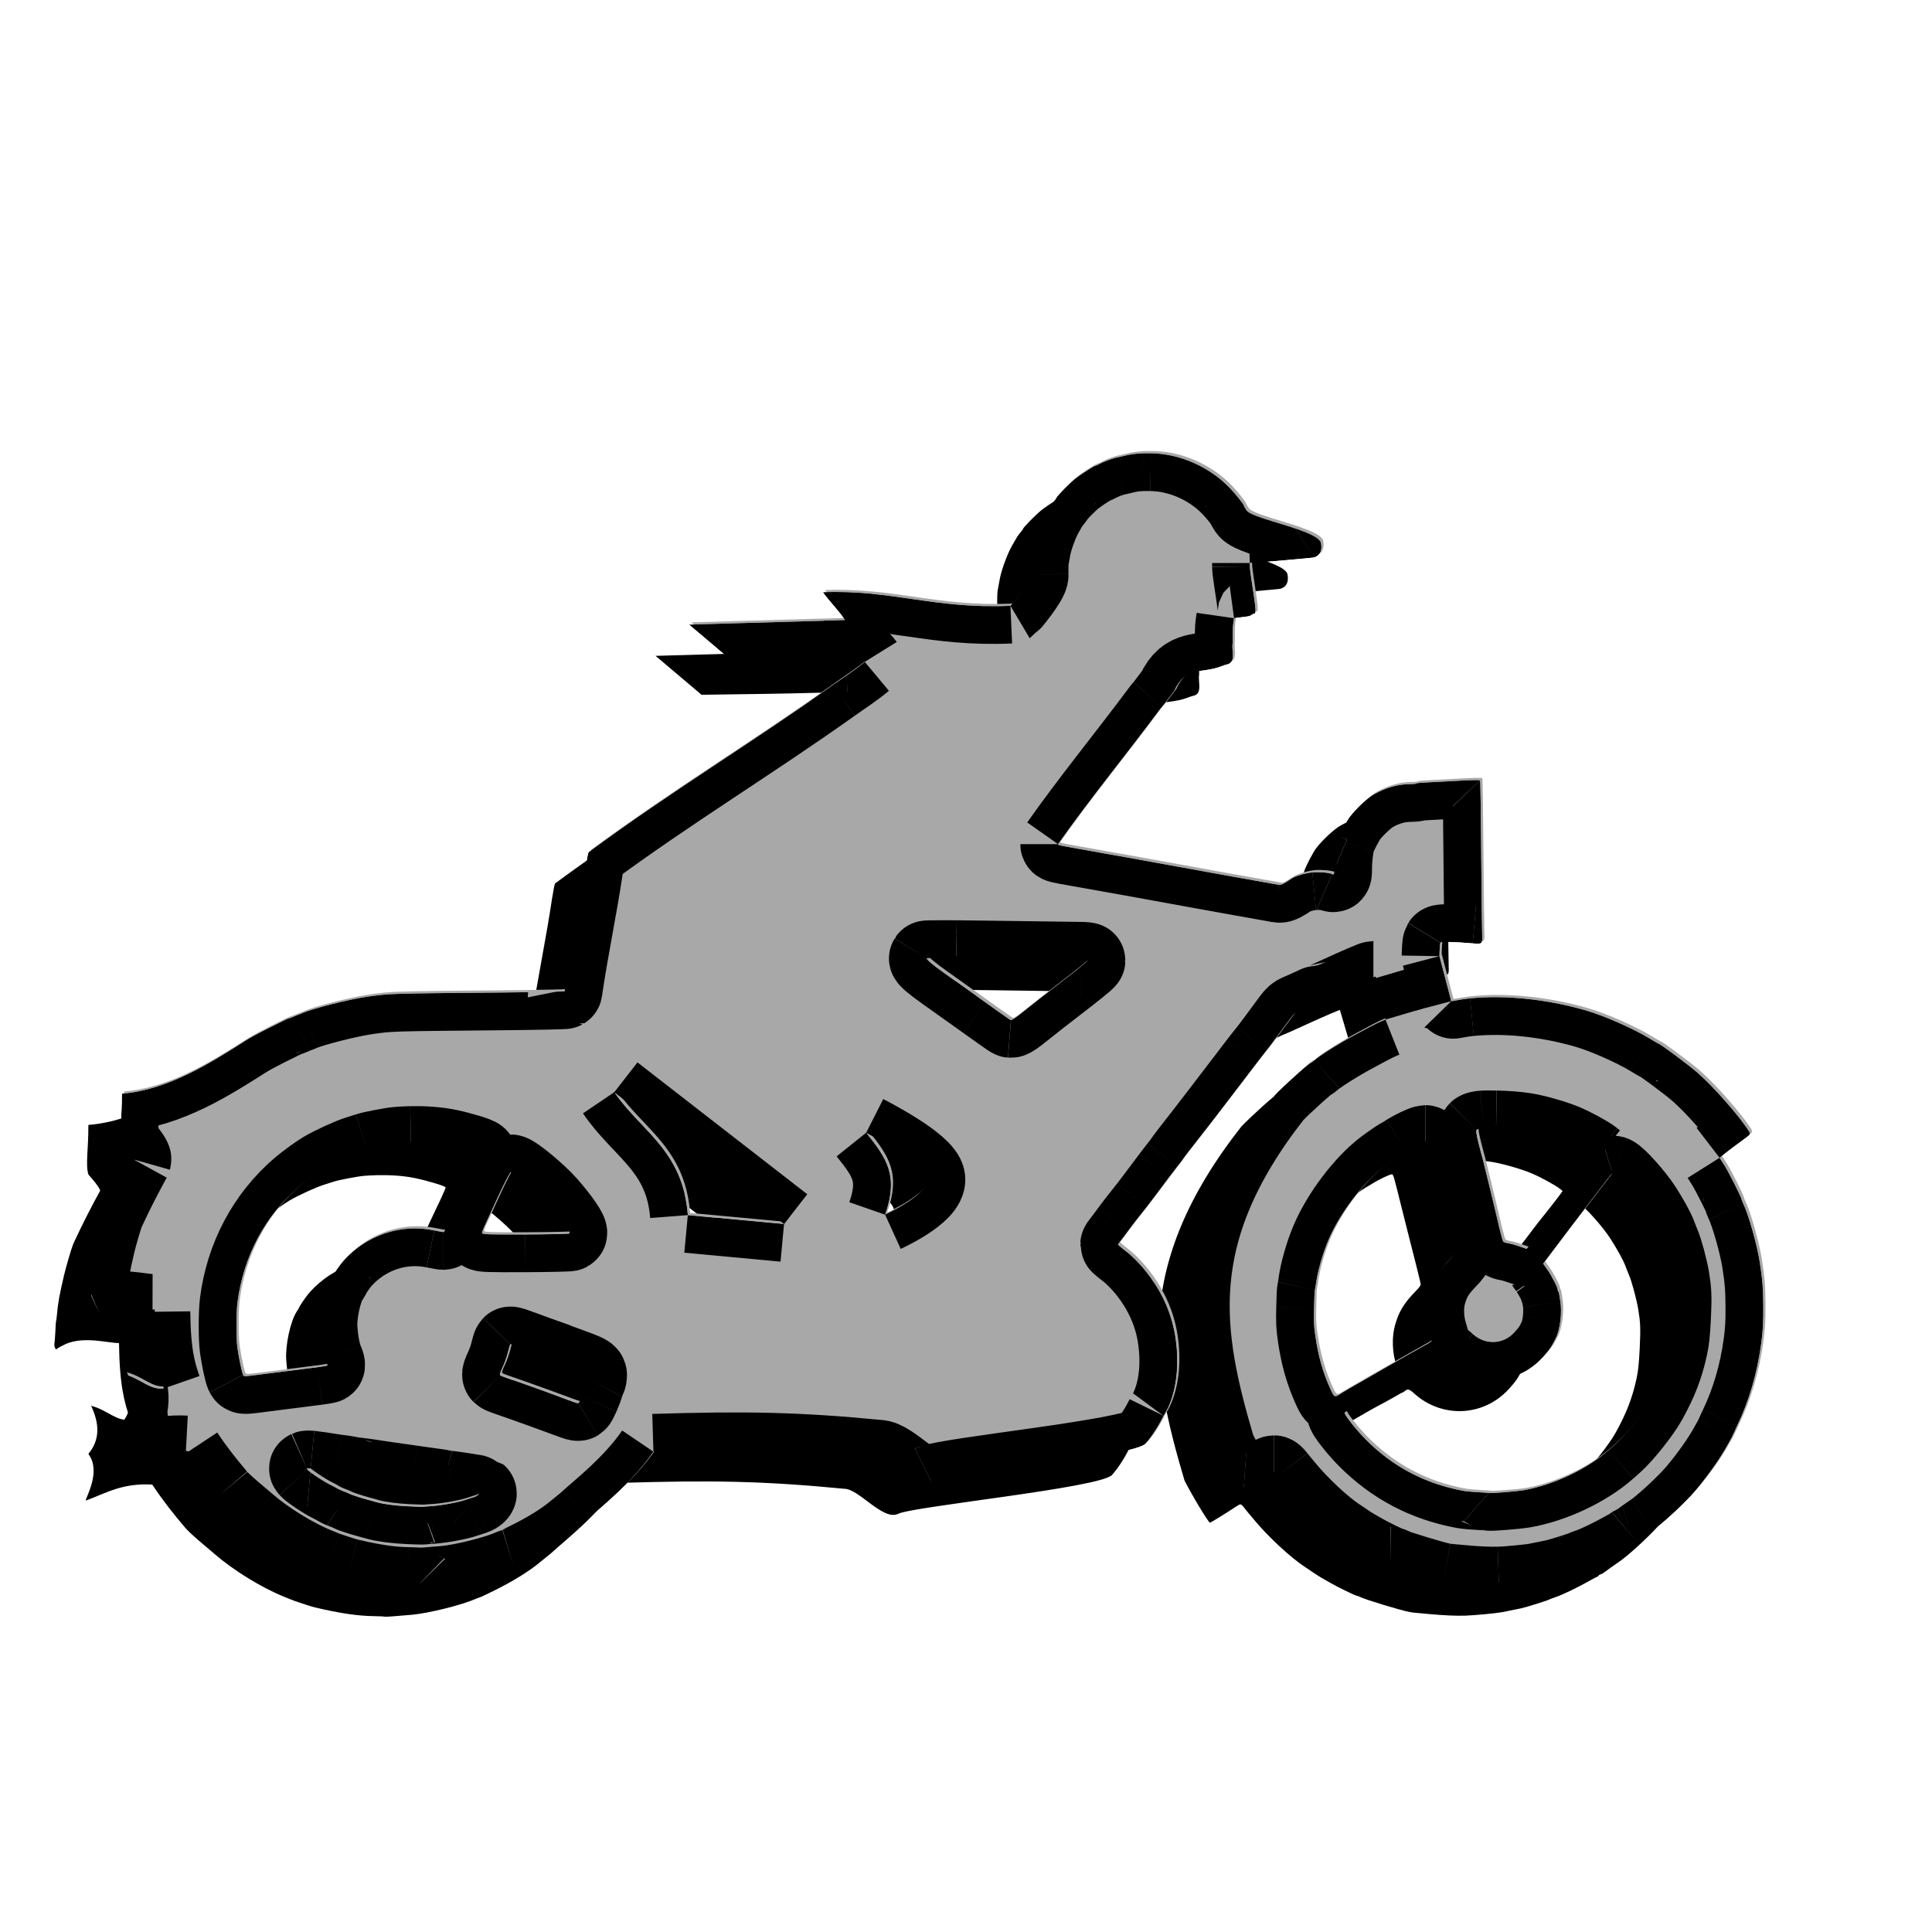 <?xml version="1.0" encoding="UTF-8" standalone="no"?>
<!-- Created with Inkscape (http://www.inkscape.org/) -->

<svg
   xmlns:dc="http://purl.org/dc/elements/1.1/"
   xmlns:cc="http://creativecommons.org/ns#"
   xmlns:rdf="http://www.w3.org/1999/02/22-rdf-syntax-ns#"
   xmlns:svg="http://www.w3.org/2000/svg"
   xmlns="http://www.w3.org/2000/svg"
   xmlns:sodipodi="http://sodipodi.sourceforge.net/DTD/sodipodi-0.dtd"
   xmlns:inkscape="http://www.inkscape.org/namespaces/inkscape"
   inkscape:output_extension="org.inkscape.output.svg.inkscape"
   sodipodi:docname="green_motorbiker.svg"
   inkscape:version="0.48.0 r9654"
   sodipodi:version="0.32"
   id="svg2"
   height="256"
   width="256"
   version="1.0">
  <sodipodi:namedview
     inkscape:window-height="1022"
     inkscape:window-width="1680"
     inkscape:pageshadow="2"
     inkscape:pageopacity="0.0"
     guidetolerance="10.0"
     gridtolerance="10.0"
     objecttolerance="10.0"
     borderopacity="1.0"
     bordercolor="#666666"
     pagecolor="#ffffff"
     id="base"
     width="1488.189px"
     height="1052.362px"
     inkscape:zoom="3.3789062"
     inkscape:cx="128"
     inkscape:cy="128"
     inkscape:window-x="-2"
     inkscape:window-y="0"
     inkscape:current-layer="layer4"
     showgrid="false"
     fit-margin-top="6"
     fit-margin-left="6"
     fit-margin-right="6"
     fit-margin-bottom="6"
     inkscape:window-maximized="1" />
  <defs
     id="defs4">
    <clipPath
       id="clipPath">
      <path
         style="fill:#a8a8a8;fill-opacity:1;stroke:none"
         d="m 254.934,112.058 c -1.01,0.031 -1.735,0.155 -2.469,0.344 -0.38,0.098 -0.872,0.196 -1.094,0.25 -0.614,0.149 -1.614,0.535 -2.125,0.812 -0.252,0.137 -0.513,0.25 -0.562,0.25 -0.16,0 -1.824,1.064 -2.594,1.656 -0.715,0.55 -2.529,2.388 -2.531,2.562 -6e-4,0.046 -0.17,0.258 -0.344,0.469 -0.355,0.43 -0.396,0.493 -1.094,1.719 -0.62,1.089 -1.384,3.143 -1.625,4.375 -0.1,0.513 -0.219,1.211 -0.281,1.531 -0.062,0.321 -0.091,1.278 -0.062,2.156 0.028,0.878 -2.648,4.042 -2.695,4.07 -10.097,0.448 -15.354,-2.097 -24.836,-1.789 1.012,1.382 2.009,2.305 2.938,3.688 l -20.688,0.594 6.094,5.156 c 5.484,-0.07 11.52,-0.151 14.75,-0.25 1.315,-0.04 2.403,-0.025 2.438,0.031 -1.345,1.122 -2.799,2.046 -4.219,3.062 -10.696,7.615 -21.553,14.17 -32.375,22.156 -0.066,0.082 -0.242,1.005 -0.406,2.031 -0.843,5.646 -1.951,10.74 -2.75,16.219 0.015,0.075 -0.01,0.155 -0.062,0.188 -0.052,0.033 -3.668,0.115 -8.062,0.156 -15.205,0.142 -14.958,0.122 -18.062,0.562 -2.34,0.332 -7.136,1.537 -8.562,2.156 -0.254,0.11 -0.5,0.22 -0.531,0.219 -0.032,-9.5e-4 -0.317,0.112 -0.625,0.25 -0.309,0.138 -0.607,0.25 -0.656,0.25 -0.1,0 -0.203,0.044 -2.812,1.344 -1.012,0.504 -2.305,1.201 -2.875,1.562 -4.592,2.93 -10.311,6.587 -16.438,7.062 0.015,3.286 -0.396,5.203 0,6.562 1.646,1.859 1.562,2.156 1.562,2.156 -2.2,4 -3.54,6.997 -3.594,7.125 -0.215,0.516 -0.931,2.967 -1.188,4.062 -0.607,2.594 -0.805,3.652 -0.938,5.188 -0.036,0.417 -0.094,0.841 -0.125,0.938 -0.031,0.096 -0.065,0.733 -0.094,1.406 -0.029,0.673 -0.096,1.381 -0.125,1.562 -0.029,0.181 0.026,0.434 0.094,0.562 0.108,0.205 0.144,0.209 0.312,0.062 0.106,-0.091 0.588,-0.356 1.094,-0.594 2.441,-1.06 5.557,-0.129 7.062,-0.125 0.067,5.6 0.708,7.877 1.5,10.156 -1.844,0.272 -3.032,-1.294 -5.188,-1.844 0.732,1.612 1.551,4.098 -0.375,6.375 1.763,2.325 -0.381,5.809 -0.344,6.188 2.76,-1.017 4.806,-2.341 8.812,-2.125 1.338,2.027 2.756,3.819 4.312,5.656 0.73,0.885 3.099,2.812 3.969,3.562 2.449,2.115 6.085,4.372 9.062,5.594 0.411,0.169 0.874,0.347 1,0.406 0.344,0.162 2.691,0.939 3.219,1.062 3.358,0.787 5.648,1.126 7.875,1.156 0.726,0.01 1.322,0.041 1.344,0.062 0.052,0.053 1.507,-0.055 3.656,-0.25 2.211,-0.201 6.594,-1.295 8.406,-2.094 0.19,-0.084 0.445,-0.173 0.594,-0.219 0.149,-0.045 0.949,-0.435 1.781,-0.844 2.499,-1.228 4.764,-2.619 6.25,-3.875 0.195,-0.165 0.564,-0.464 0.812,-0.656 0.248,-0.192 0.715,-0.582 1.031,-0.875 1.374,-1.273 5.834,-4.739 8.656,-8.906 12.195,-0.371 18.972,-0.258 29.75,0.781 1.915,-0.001 5.134,4.3 7.125,3.312 1.983,-0.983 26.861,-3.453 28.344,-5.156 0.88,-1.01 1.688,-2.288 2.375,-3.688 0,0 2.541,-3.441 1.594,-10.188 -0.947,-6.747 -5.507,-10.816 -6.625,-11.656 -0.556,-0.418 -1,-0.812 -1,-0.844 0,-0.032 0.117,-0.205 0.281,-0.406 0.164,-0.201 0.671,-0.884 1.125,-1.5 0.803,-1.089 1.327,-1.721 2.406,-3.094 0.499,-0.634 1.623,-2.139 2.969,-3.938 0.341,-0.455 0.8,-1.055 1.031,-1.344 0.232,-0.289 0.517,-0.652 0.625,-0.812 0.108,-0.16 0.449,-0.64 0.781,-1.062 0.571,-0.727 2.908,-3.726 3.781,-4.875 0.808,-1.064 3.008,-3.937 3.969,-5.188 0.542,-0.705 1.169,-1.534 1.406,-1.844 0.595,-0.777 0.713,-0.923 1.281,-1.625 0.443,-0.546 1.377,-1.818 3.125,-4.188 0.436,-0.591 0.664,-0.793 1.094,-0.969 0.303,-0.124 1.037,-0.442 1.625,-0.719 0.588,-0.277 1.096,-0.5 1.125,-0.5 0.046,0 1.297,-0.561 3,-1.344 1.924,-0.884 4.078,-1.812 4.219,-1.812 l 1.594,5.406 c -1.526,0.604 -2.78,1.368 -3.812,1.906 -1.988,1.036 -4.94,2.872 -5.656,3.531 -0.131,0.12 -0.266,0.219 -0.312,0.219 -0.229,0 -3.538,2.974 -4.875,4.375 -14.433,18.38 -12.001,31.831 -7.531,46.906 1.047,2.065 3.176,5.58 3.375,5.594 0.069,0.005 2.196,-1.305 3.281,-2.031 0.323,-0.216 0.653,-0.406 0.75,-0.406 0.097,0 0.288,0.176 0.438,0.375 0.149,0.199 0.373,0.477 0.5,0.625 0.127,0.148 0.435,0.506 0.656,0.781 1.868,2.32 5.079,5.313 7.031,6.562 0.1,0.064 0.534,0.361 0.969,0.656 0.435,0.295 0.935,0.612 1.125,0.719 0.19,0.107 0.652,0.373 1.031,0.594 1.087,0.631 3.504,1.812 3.719,1.812 0.043,3.7e-4 0.239,0.068 0.406,0.156 0.615,0.325 5.42,1.786 6.594,2 0.19,0.035 0.682,0.092 1.094,0.125 0.411,0.033 1.027,0.092 1.375,0.125 1.966,0.186 3.654,0.26 4.875,0.219 1.228,-0.041 4.137,-0.319 4.906,-0.469 1.129,-0.219 2.076,-0.411 2.469,-0.5 0.814,-0.185 3.608,-1.066 3.781,-1.188 0.063,-0.045 0.402,-0.167 0.75,-0.281 0.945,-0.31 3.042,-1.331 4.781,-2.312 0.317,-0.179 0.671,-0.367 0.781,-0.406 0.111,-0.039 0.188,-0.104 0.188,-0.156 0,-0.052 0.113,-0.112 0.25,-0.156 0.138,-0.044 0.307,-0.13 0.375,-0.188 0.12,-0.101 1.703,-1.231 2.062,-1.469 1.058,-0.699 3.652,-3.044 5.156,-4.688 1.464,-1.599 3.445,-4.3 4.438,-6.031 0.756,-1.319 0.868,-1.512 1.031,-1.875 0.094,-0.209 0.338,-0.754 0.562,-1.219 1.582,-3.276 2.687,-7.003 3.219,-10.938 0.242,-1.79 0.297,-2.838 0.281,-5.062 -0.017,-2.359 -0.119,-3.524 -0.469,-5.781 -0.36,-2.323 -1.511,-6.374 -2.219,-7.812 -0.102,-0.208 -0.188,-0.439 -0.188,-0.5 0,-0.199 -1.541,-3.275 -2.219,-4.406 l -0.688,-1.094 0.406,-0.312 c 0.387,-0.336 1.861,-1.454 2.844,-2.156 0.861,-0.615 0.869,-0.676 0.625,-1.062 -1.276,-2.021 -4.673,-5.87 -6.781,-7.719 -1.157,-1.015 -4.95,-3.844 -5.156,-3.844 -0.026,0 -0.532,-0.295 -1.125,-0.656 -2.26,-1.378 -6.128,-3.08 -8.562,-3.781 -5.101,-1.469 -10.543,-2.056 -15.312,-1.594 -1.099,0.107 -2.468,0.408 -2.5,0.375 l -1.562,-5.969 c 0.015,-0.903 0.076,-1.701 0.125,-1.781 0.091,-0.149 1.841,-0.116 4.281,0.094 1.293,0.111 1.3,0.1 1.25,-1.188 -0.02,-0.525 -0.083,-5.304 -0.125,-10.625 -0.043,-5.454 -0.098,-9.72 -0.156,-9.781 -0.064,-0.068 -1.073,-0.054 -2.625,0.031 -1.377,0.076 -3.222,0.178 -4.125,0.219 -0.903,0.041 -1.685,0.1 -1.719,0.156 -0.034,0.056 -0.44,0.094 -0.906,0.094 -1.5,0 -3.115,0.468 -4.625,1.312 -0.88,0.492 -2.38,1.87 -3.25,3 -0.459,0.596 -1.428,2.46 -1.625,3.125 -0.247,0.833 -0.433,2.407 -0.438,3.5 -0.004,1.07 -0.024,1.08 -0.281,0.969 -0.459,-0.198 -1.752,-0.305 -2.625,-0.219 -0.912,0.09 -2.281,0.495 -2.75,0.812 -1.074,0.728 -1.435,0.897 -1.656,0.844 -8.88,-1.56 -17.681,-3.219 -26.406,-4.75 -2.92,-0.512 -2.875,-0.522 -2.875,-0.656 4.021,-5.724 8.818,-11.584 13.344,-17.656 0.095,-0.142 0.249,-0.336 0.344,-0.438 0.189,-0.201 0.315,-0.362 1.688,-2.188 1.514,-3.318 3.566,-2.286 6.094,-3.219 0.393,-0.155 0.872,-0.305 1.062,-0.344 1.024,-0.351 0.426,-1.874 0.594,-2.75 -0.013,-2.382 0.021,-2.177 0.188,-3.344 1.25,-0.167 1.988,-0.2 2.188,-0.344 0.2,-0.144 0.406,-0.25 0.469,-0.25 0.305,0 0.275,-0.4 -0.375,-4.656 -0.093,-0.609 -0.186,-1.337 -0.188,-1.594 l 0,-0.469 0.781,-0.031 c 0.425,-0.021 7.631,-0.654 7.682,-0.686 0.096,-0.06 1.26,-0.231 0.965,-1.906 -0.306,-1.735 -9.071,-3.175 -9.866,-4.346 -0.196,-0.289 -0.344,-0.556 -0.344,-0.594 0,-0.185 -1.149,-1.626 -1.938,-2.438 -2.708,-2.785 -6.636,-4.496 -10.406,-4.531 -0.406,-0.004 -0.788,-0.01 -1.125,0 z m -27.406,66.875 c 0.713,-0.007 1.684,-0.015 2.75,0 2.132,0.029 6.492,0.081 9.688,0.125 3.195,0.044 6.259,0.093 6.781,0.094 0.522,7e-4 0.938,0.047 0.938,0.094 0,0.107 -1.607,1.407 -4.375,3.531 -1.078,0.828 -2.878,2.222 -4.188,3.281 -0.37,0.299 -0.845,0.663 -1.062,0.812 -0.218,0.15 -0.455,0.287 -0.531,0.281 -0.076,-0.006 -0.525,-0.308 -1,-0.656 -0.475,-0.348 -1.06,-0.752 -1.281,-0.906 -0.221,-0.154 -0.709,-0.504 -1.094,-0.781 -0.724,-0.522 -3.382,-2.419 -5.531,-3.938 -1.485,-1.049 -2.328,-1.778 -2.25,-1.906 0.016,-0.026 0.443,-0.024 1.156,-0.031 z m -42.562,17.781 22.5,17.469 -12.75,-1.188 c -0.677,-8.647 -6.271,-11.136 -9.75,-16.281 z m 115.125,4.781 c 0.457,-0.03 1.06,-0.01 1.719,0 1.317,0.02 2.868,0.141 3.906,0.312 1.479,0.243 3.839,0.925 5.219,1.5 1.149,0.479 3.191,1.583 3.781,2.062 l 0.344,0.281 -0.281,0.406 c -0.149,0.218 -0.954,1.267 -1.812,2.344 -0.858,1.077 -1.655,2.073 -1.75,2.219 -0.233,0.358 -4.015,5.241 -4.312,5.562 -0.089,0.096 -0.366,0.414 -0.594,0.719 -0.228,0.305 -0.43,0.572 -0.469,0.562 -0.039,-0.007 -0.494,-0.163 -1,-0.344 -0.506,-0.181 -1.169,-0.361 -1.469,-0.406 -0.299,-0.045 -0.573,-0.147 -0.625,-0.219 -0.074,-0.101 -0.558,-1.908 -0.688,-2.594 -0.062,-0.327 -1.89,-7.875 -2.031,-8.375 -0.09,-0.321 -0.358,-1.275 -0.562,-2.125 -0.295,-1.228 -0.332,-1.604 -0.219,-1.719 0.075,-0.076 0.387,-0.157 0.844,-0.188 z m -81.75,0.594 c 0,0 7.913,4.005 8.125,6.094 0.212,2.089 -5.625,4.75 -5.625,4.75 1.807,-5.196 0.211,-7.455 -2.5,-10.844 z m 74.094,1.344 c 0.21,0 0.32,0.522 1.188,4 0.552,2.212 1.084,4.334 1.188,4.719 0.304,1.131 1.386,5.464 1.438,5.781 0.038,0.234 -0.114,0.438 -0.75,1.094 -1.455,1.501 -2.129,2.611 -2.625,4.344 -0.47,1.642 -0.399,3.705 0.188,5.5 0.13,0.399 0.224,0.752 0.188,0.812 -0.036,0.06 -0.417,0.31 -0.812,0.531 -0.395,0.221 -0.903,0.51 -1.156,0.656 -0.253,0.146 -0.869,0.478 -1.344,0.75 -0.475,0.272 -1.398,0.805 -2.062,1.188 -0.664,0.383 -2.358,1.367 -3.75,2.156 -1.392,0.789 -2.685,1.548 -2.906,1.688 -0.844,0.53 -0.858,0.516 -1.438,-0.781 -0.956,-2.139 -1.526,-4.199 -1.906,-6.75 -0.214,-1.433 -0.237,-2.003 -0.188,-3.781 0.033,-1.154 0.063,-2.216 0.094,-2.344 0.031,-0.128 0.111,-0.522 0.156,-0.875 0.205,-1.601 0.874,-3.966 1.625,-5.75 1.491,-3.543 4.582,-7.649 7.406,-9.781 0.916,-0.692 2.129,-1.498 2.406,-1.625 0.095,-0.044 0.341,-0.207 0.562,-0.344 0.843,-0.52 2.133,-1.127 2.406,-1.156 0.035,-0.004 0.064,-0.031 0.094,-0.031 z m -134.406,0.125 c 1.785,-0.035 3.494,0.088 4.906,0.375 1.742,0.354 4.125,1.081 4.125,1.25 0,0.079 -0.254,0.682 -0.562,1.344 -0.309,0.662 -0.826,1.734 -1.125,2.375 -0.299,0.641 -0.791,1.671 -1.094,2.312 -0.303,0.641 -0.64,1.43 -0.781,1.75 -0.751,1.699 -1.065,2.281 -1.156,2.281 -0.055,0 -0.6,-0.088 -1.219,-0.219 -4.399,-0.931 -8.966,0.593 -12.062,4.031 -0.469,0.52 -1.438,1.94 -1.438,2.094 0,0.031 -0.152,0.243 -0.312,0.5 -0.842,1.351 -1.504,4.453 -1.375,6.375 0.119,1.763 0.401,3.255 0.844,4.281 0.152,0.353 0.201,0.577 0.125,0.625 -0.065,0.041 -0.638,0.133 -1.281,0.219 -0.644,0.085 -1.742,0.216 -2.438,0.312 -0.696,0.097 -1.589,0.211 -1.969,0.25 -0.38,0.039 -1.488,0.185 -2.469,0.312 -3.019,0.392 -2.836,0.376 -2.969,0.125 -0.156,-0.295 -0.551,-2.182 -0.75,-3.562 -0.171,-1.187 -0.169,-4.623 0,-5.969 0.764,-6.096 3.66,-11.555 8.219,-15.438 0.759,-0.647 2.389,-1.834 3.094,-2.25 1.199,-0.708 3.6,-1.8 4.562,-2.094 0.569,-0.174 1.185,-0.374 1.375,-0.438 0.591,-0.197 3.139,-0.685 3.938,-0.75 0.603,-0.049 1.218,-0.082 1.812,-0.094 z m 13.219,3.75 c 0.512,0.002 3.683,2.633 5,4.125 1.681,1.905 3.021,3.83 2.75,4 -0.076,0.048 -2.69,0.112 -5.812,0.125 -4.808,0.02 -5.697,-0.016 -5.75,-0.156 -0.034,-0.091 0.136,-0.567 0.375,-1.062 0.239,-0.495 0.691,-1.513 1.031,-2.25 0.34,-0.737 0.692,-1.495 0.781,-1.688 0.882,-1.906 1.52,-3.094 1.625,-3.094 z m 146,0.156 c 0.054,-0.017 0.098,0.012 0.156,0.031 0.567,0.188 2.968,2.879 3.969,4.438 0.882,1.373 1.675,2.783 2,3.625 0.17,0.441 0.37,0.967 0.469,1.188 0.369,0.821 1.024,3.247 1.25,4.625 0.275,1.676 0.317,2.47 0.188,5.125 -0.106,2.178 -0.215,3.095 -0.438,4.094 -0.568,2.555 -1.307,4.462 -2.719,7.031 -0.894,1.627 -3.232,4.575 -4.625,5.812 -0.311,0.276 -0.686,0.607 -0.812,0.719 -2.815,2.489 -7.244,4.587 -11.156,5.281 -0.98,0.174 -4.588,0.463 -4.688,0.375 -0.01,-0.009 -0.616,-0.058 -1.344,-0.094 -0.728,-0.036 -1.652,-0.117 -2.031,-0.188 -5.091,-0.941 -9.385,-3.22 -12.969,-6.844 -1.313,-1.328 -2.909,-3.378 -2.75,-3.531 0.112,-0.108 2.651,-1.56 4.281,-2.438 0.538,-0.289 1.462,-0.804 2.062,-1.156 0.601,-0.352 1.433,-0.84 1.844,-1.062 1.423,-0.77 2.267,-1.209 3.031,-1.656 0.422,-0.247 0.797,-0.469 0.844,-0.469 0.047,0 0.181,-0.068 0.281,-0.156 0.425,-0.377 0.641,-0.332 1.281,0.25 3.679,3.341 9.193,3.105 12.531,-0.531 0.957,-1.043 1.272,-1.508 1.844,-2.688 0.559,-1.155 0.824,-3.444 0.562,-4.906 -0.074,-0.417 -0.14,-0.858 -0.156,-0.969 -0.016,-0.11 -0.081,-0.236 -0.125,-0.281 -0.044,-0.045 -0.062,-0.135 -0.062,-0.219 0,-0.313 -0.873,-1.973 -1.406,-2.688 l -0.531,-0.75 0.75,-1 c 2.422,-3.213 3.588,-4.755 5.219,-6.875 0.728,-0.946 1.589,-2.07 1.938,-2.531 0.889,-1.178 1.15,-1.511 1.312,-1.562 z m -146.062,22.656 c 0.05,-0.052 0.716,0.169 1.5,0.469 1.295,0.495 2.779,1.017 4.156,1.5 0.285,0.1 0.592,0.227 0.719,0.281 0.127,0.054 0.712,0.261 1.281,0.469 2.66,0.971 2.812,1.071 2.812,1.375 0,0.156 -0.034,0.357 -0.094,0.469 -0.06,0.111 -0.205,0.495 -0.312,0.844 -0.107,0.349 -0.355,1.007 -0.562,1.469 -0.208,0.462 -0.417,0.875 -0.469,0.906 -0.052,0.031 -0.279,-0.01 -0.5,-0.094 -1.969,-0.74 -6.692,-2.446 -8.688,-3.125 -0.57,-0.194 -1.115,-0.397 -1.188,-0.469 -0.098,-0.098 0.005,-0.371 0.344,-1.094 0.249,-0.531 0.559,-1.411 0.688,-1.938 0.129,-0.527 0.262,-1.01 0.312,-1.062 z m -26.938,16.438 c 0.051,-0.022 0.196,-0.028 0.5,0 0.512,0.047 1.882,0.25 3.219,0.469 0.158,0.026 0.683,0.086 1.188,0.156 0.504,0.07 0.935,0.168 0.969,0.188 0.034,0.02 0.402,0.051 0.781,0.094 0.38,0.043 1.026,0.127 1.438,0.188 0.411,0.061 1.335,0.215 2.062,0.312 0.728,0.097 2.39,0.336 3.719,0.531 1.329,0.196 2.745,0.385 3.125,0.438 0.38,0.052 0.811,0.117 0.969,0.156 0.158,0.04 0.528,0.097 0.812,0.125 0.751,0.075 3.947,0.58 4,0.625 0.104,0.088 -0.258,0.395 -0.594,0.5 -0.199,0.062 -0.683,0.21 -1.062,0.344 -1.037,0.366 -3.356,0.793 -4.688,0.875 -0.65,0.039 -1.187,0.082 -1.219,0.094 -0.032,0.011 -0.863,-0.02 -1.844,-0.062 -1.63,-0.07 -3.343,-0.295 -4.219,-0.562 -0.19,-0.058 -0.744,-0.208 -1.25,-0.344 -0.967,-0.26 -2.211,-0.681 -2.406,-0.812 -0.063,-0.043 -0.371,-0.164 -0.688,-0.281 -0.316,-0.117 -0.717,-0.301 -0.875,-0.406 -0.158,-0.105 -0.589,-0.345 -0.969,-0.531 -0.79,-0.388 -2.567,-1.561 -2.875,-1.906 -0.102,-0.115 -0.145,-0.165 -0.094,-0.188 z"
         id="path3766"
         inkscape:connector-curvature="0"
         sodipodi:nodetypes="ccccsccccccsccccccccccccsccccsccccccccccccccccccccccccccccccscccccsccscsccccccccscccccscccccsccccsscsccccccccccccccccscccccccccccscccccsssscccccccccscsscccccccccccccccccscccccccscccccccscccccsccccccsccssccccccccccccccccccsccscscccccccsccccsccccccccscssccscsccscccccccccccsccccccccccccccccccccccsscccccccccccscccccccscccccccccsccccccccccccccccccccccccccccccccccccccccccccc" />
    </clipPath>
    <filter
       y="-0.5"
       x="-0.5"
       width="2.0"
       height="2.0"
       id="filter">
      <feGaussianBlur
         id="feGaussianBlur3812"
         stdDeviation="3.0" />
    </filter>
    <filter
       inkscape:collect="always"
       id="filter3857">
      <feGaussianBlur
         inkscape:collect="always"
         stdDeviation="1.958"
         id="feGaussianBlur3859" />
    </filter>
    <filter
       inkscape:collect="always"
       id="filter3777">
      <feGaussianBlur
         inkscape:collect="always"
         stdDeviation="2.79"
         id="feGaussianBlur3779" />
    </filter>
  </defs>
  <g
     transform="translate(-103.274,-52.28)"
     style="display:inline"
     inkscape:label="neues_motorrad"
     id="layer3"
     inkscape:groupmode="layer" />
  <g
     transform="translate(-103.274,-52.28)"
     style="display:inline"
     inkscape:label="altes_motorrad"
     id="layer4"
     inkscape:groupmode="layer">
    <path
       sodipodi:nodetypes="ccccsccccccsccccccccccccsccccsccccccccccccccccccccccccccccccscccccsccscsccccccccscccccscccccsccccsscsccccccccccccccccscccccccccccscccccsssscccccccccscsscccccccccccccccccscccccccscccccccscccccsccccccsccssccccccccccccccccccsccscscccccccsccccsccccccccscssccscsccscccccccccccsccccccccccccccccccccccsscccccccccccscccccccscccccccccsccccccccccccccccccccccccccccccccccccccccccccc"
       inkscape:connector-curvature="0"
       id="path2995"
       d="m 250.199,116.497 c -1.01,0.031 -1.735,0.155 -2.469,0.344 -0.38,0.098 -0.872,0.196 -1.094,0.25 -0.614,0.149 -1.614,0.535 -2.125,0.812 -0.252,0.137 -0.513,0.25 -0.562,0.25 -0.16,0 -1.824,1.064 -2.594,1.656 -0.715,0.55 -2.529,2.388 -2.531,2.562 -6e-4,0.046 -0.17,0.258 -0.344,0.469 -0.355,0.43 -0.396,0.493 -1.094,1.719 -0.62,1.089 -1.384,3.143 -1.625,4.375 -0.1,0.513 -0.219,1.211 -0.281,1.531 -0.062,0.321 -0.091,1.278 -0.062,2.156 0.028,0.878 -2.648,4.042 -2.695,4.07 -10.097,0.448 -15.354,-2.097 -24.836,-1.789 1.012,1.382 2.009,2.305 2.938,3.688 l -20.688,0.594 6.094,5.156 c 5.484,-0.07 11.52,-0.151 14.75,-0.25 1.315,-0.04 2.403,-0.025 2.438,0.031 -1.345,1.122 -2.799,2.046 -4.219,3.062 -10.696,7.615 -21.553,14.17 -32.375,22.156 -0.066,0.082 -0.242,1.005 -0.406,2.031 -0.843,5.646 -1.951,10.74 -2.75,16.219 0.015,0.075 -0.01,0.155 -0.062,0.188 -0.052,0.033 -3.668,0.115 -8.062,0.156 -15.205,0.142 -14.958,0.122 -18.062,0.562 -2.34,0.332 -7.136,1.537 -8.562,2.156 -0.254,0.11 -0.5,0.22 -0.531,0.219 -0.032,-9.5e-4 -0.317,0.112 -0.625,0.25 -0.309,0.138 -0.607,0.25 -0.656,0.25 -0.1,0 -0.203,0.044 -2.812,1.344 -1.012,0.504 -2.305,1.201 -2.875,1.562 -4.592,2.93 -10.311,6.587 -16.438,7.062 0.015,3.286 -0.396,5.203 0,6.562 1.646,1.859 1.562,2.156 1.562,2.156 -2.2,4 -3.54,6.997 -3.594,7.125 -0.215,0.516 -0.931,2.967 -1.188,4.062 -0.607,2.594 -0.805,3.652 -0.938,5.188 -0.036,0.417 -0.094,0.841 -0.125,0.938 -0.031,0.096 -0.065,0.733 -0.094,1.406 -0.029,0.673 -0.096,1.381 -0.125,1.562 -0.029,0.181 0.026,0.434 0.094,0.562 0.108,0.205 0.144,0.209 0.312,0.062 0.106,-0.091 0.588,-0.356 1.094,-0.594 2.441,-1.06 5.557,-0.129 7.062,-0.125 0.067,5.6 0.708,7.877 1.5,10.156 -1.844,0.272 -3.032,-1.294 -5.188,-1.844 0.732,1.612 1.551,4.098 -0.375,6.375 1.763,2.325 -0.381,5.809 -0.344,6.188 2.76,-1.017 4.806,-2.341 8.812,-2.125 1.338,2.027 2.756,3.819 4.312,5.656 0.73,0.885 3.099,2.812 3.969,3.562 2.449,2.115 6.085,4.372 9.062,5.594 0.411,0.169 0.874,0.347 1,0.406 0.344,0.162 2.691,0.939 3.219,1.062 3.358,0.787 5.648,1.126 7.875,1.156 0.726,0.01 1.322,0.041 1.344,0.062 0.052,0.053 1.507,-0.055 3.656,-0.25 2.211,-0.201 6.594,-1.295 8.406,-2.094 0.19,-0.084 0.445,-0.173 0.594,-0.219 0.149,-0.045 0.949,-0.435 1.781,-0.844 2.499,-1.228 4.764,-2.619 6.25,-3.875 0.195,-0.165 0.564,-0.464 0.812,-0.656 0.248,-0.192 0.715,-0.582 1.031,-0.875 1.374,-1.273 5.834,-4.739 8.656,-8.906 12.195,-0.371 18.972,-0.258 29.75,0.781 1.915,-0.001 5.134,4.3 7.125,3.312 1.983,-0.983 26.861,-3.453 28.344,-5.156 0.88,-1.01 1.688,-2.288 2.375,-3.688 0,0 2.541,-3.441 1.594,-10.188 -0.947,-6.747 -5.507,-10.816 -6.625,-11.656 -0.556,-0.418 -1,-0.812 -1,-0.844 0,-0.032 0.117,-0.205 0.281,-0.406 0.164,-0.201 0.671,-0.884 1.125,-1.5 0.803,-1.089 1.327,-1.721 2.406,-3.094 0.499,-0.634 1.623,-2.139 2.969,-3.938 0.341,-0.455 0.8,-1.055 1.031,-1.344 0.232,-0.289 0.517,-0.652 0.625,-0.812 0.108,-0.16 0.449,-0.64 0.781,-1.062 0.571,-0.727 2.908,-3.726 3.781,-4.875 0.808,-1.064 3.008,-3.937 3.969,-5.188 0.542,-0.705 1.169,-1.534 1.406,-1.844 0.595,-0.777 0.713,-0.923 1.281,-1.625 0.443,-0.546 1.377,-1.818 3.125,-4.188 0.436,-0.591 0.664,-0.793 1.094,-0.969 0.303,-0.124 1.037,-0.442 1.625,-0.719 0.588,-0.277 1.096,-0.5 1.125,-0.5 0.046,0 1.297,-0.561 3,-1.344 1.924,-0.884 4.078,-1.812 4.219,-1.812 l 1.594,5.406 c -1.526,0.604 -2.78,1.368 -3.812,1.906 -1.988,1.036 -4.94,2.872 -5.656,3.531 -0.131,0.12 -0.266,0.219 -0.312,0.219 -0.229,0 -3.538,2.974 -4.875,4.375 -14.433,18.38 -12.001,31.831 -7.531,46.906 1.047,2.065 3.176,5.58 3.375,5.594 0.069,0.005 2.196,-1.305 3.281,-2.031 0.323,-0.216 0.653,-0.406 0.75,-0.406 0.097,0 0.288,0.176 0.438,0.375 0.149,0.199 0.373,0.477 0.5,0.625 0.127,0.148 0.435,0.506 0.656,0.781 1.868,2.32 5.079,5.313 7.031,6.562 0.1,0.064 0.534,0.361 0.969,0.656 0.435,0.295 0.935,0.612 1.125,0.719 0.19,0.107 0.652,0.373 1.031,0.594 1.087,0.631 3.504,1.812 3.719,1.812 0.043,3.7e-4 0.239,0.068 0.406,0.156 0.615,0.325 5.42,1.786 6.594,2 0.19,0.035 0.682,0.092 1.094,0.125 0.411,0.033 1.027,0.092 1.375,0.125 1.966,0.186 3.654,0.26 4.875,0.219 1.228,-0.041 4.137,-0.319 4.906,-0.469 1.129,-0.219 2.076,-0.411 2.469,-0.5 0.814,-0.185 3.608,-1.066 3.781,-1.188 0.063,-0.045 0.402,-0.167 0.75,-0.281 0.945,-0.31 3.042,-1.331 4.781,-2.312 0.317,-0.179 0.671,-0.367 0.781,-0.406 0.111,-0.039 0.188,-0.104 0.188,-0.156 0,-0.052 0.113,-0.112 0.25,-0.156 0.138,-0.044 0.307,-0.13 0.375,-0.188 0.12,-0.101 1.703,-1.231 2.062,-1.469 1.058,-0.699 3.652,-3.044 5.156,-4.688 1.464,-1.599 3.445,-4.3 4.438,-6.031 0.756,-1.319 0.868,-1.512 1.031,-1.875 0.094,-0.209 0.338,-0.754 0.562,-1.219 1.582,-3.276 2.687,-7.003 3.219,-10.938 0.242,-1.79 0.297,-2.838 0.281,-5.062 -0.017,-2.359 -0.119,-3.524 -0.469,-5.781 -0.36,-2.323 -1.511,-6.374 -2.219,-7.812 -0.102,-0.208 -0.188,-0.439 -0.188,-0.5 0,-0.199 -1.541,-3.275 -2.219,-4.406 l -0.688,-1.094 0.406,-0.312 c 0.387,-0.336 1.861,-1.454 2.844,-2.156 0.861,-0.615 0.869,-0.676 0.625,-1.062 -1.276,-2.021 -4.673,-5.87 -6.781,-7.719 -1.157,-1.015 -4.95,-3.844 -5.156,-3.844 -0.026,0 -0.532,-0.295 -1.125,-0.656 -2.26,-1.378 -6.128,-3.08 -8.562,-3.781 -5.101,-1.469 -10.543,-2.056 -15.312,-1.594 -1.099,0.107 -2.468,0.408 -2.5,0.375 l -1.562,-5.969 c 0.015,-0.903 0.076,-1.701 0.125,-1.781 0.091,-0.149 1.841,-0.116 4.281,0.094 1.293,0.111 1.3,0.1 1.25,-1.188 -0.02,-0.525 -0.083,-5.304 -0.125,-10.625 -0.043,-5.454 -0.098,-9.72 -0.156,-9.781 -0.064,-0.068 -1.073,-0.054 -2.625,0.031 -1.377,0.076 -3.222,0.178 -4.125,0.219 -0.903,0.041 -1.685,0.1 -1.719,0.156 -0.034,0.056 -0.44,0.094 -0.906,0.094 -1.5,0 -3.115,0.468 -4.625,1.312 -0.88,0.492 -2.38,1.87 -3.25,3 -0.459,0.596 -1.428,2.46 -1.625,3.125 -0.247,0.833 -0.433,2.407 -0.438,3.5 -0.004,1.07 -0.024,1.08 -0.281,0.969 -0.459,-0.198 -1.752,-0.305 -2.625,-0.219 -0.912,0.09 -2.281,0.495 -2.75,0.812 -1.074,0.728 -1.435,0.897 -1.656,0.844 -8.88,-1.56 -17.681,-3.219 -26.406,-4.75 -2.92,-0.512 -2.875,-0.522 -2.875,-0.656 4.021,-5.724 8.818,-11.584 13.344,-17.656 0.095,-0.142 0.249,-0.336 0.344,-0.438 0.189,-0.201 0.315,-0.362 1.688,-2.188 1.514,-3.318 3.566,-2.286 6.094,-3.219 0.393,-0.155 0.872,-0.305 1.062,-0.344 1.024,-0.351 0.426,-1.874 0.594,-2.75 -0.013,-2.382 0.021,-2.177 0.188,-3.344 1.25,-0.167 1.988,-0.2 2.188,-0.344 0.2,-0.144 0.406,-0.25 0.469,-0.25 0.305,0 0.275,-0.4 -0.375,-4.656 -0.093,-0.609 -0.186,-1.337 -0.188,-1.594 l 0,-0.469 0.781,-0.031 c 0.425,-0.021 7.631,-0.654 7.682,-0.686 0.096,-0.06 1.26,-0.231 0.965,-1.906 -0.306,-1.735 -9.071,-3.175 -9.866,-4.346 -0.196,-0.289 -0.344,-0.556 -0.344,-0.594 0,-0.185 -1.149,-1.626 -1.938,-2.438 -2.708,-2.785 -6.636,-4.496 -10.406,-4.531 -0.406,-0.004 -0.788,-0.01 -1.125,0 z m -27.406,66.875 c 0.713,-0.007 1.684,-0.015 2.75,0 2.132,0.029 6.492,0.081 9.688,0.125 3.195,0.044 6.259,0.093 6.781,0.094 0.522,7e-4 0.938,0.047 0.938,0.094 0,0.107 -1.607,1.407 -4.375,3.531 -1.078,0.828 -2.878,2.222 -4.188,3.281 -0.37,0.299 -0.845,0.663 -1.062,0.812 -0.218,0.15 -0.455,0.287 -0.531,0.281 -0.076,-0.006 -0.525,-0.308 -1,-0.656 -0.475,-0.348 -1.06,-0.752 -1.281,-0.906 -0.221,-0.154 -0.709,-0.504 -1.094,-0.781 -0.724,-0.522 -3.382,-2.419 -5.531,-3.938 -1.485,-1.049 -2.328,-1.778 -2.25,-1.906 0.016,-0.026 0.443,-0.024 1.156,-0.031 z m -42.562,17.781 22.5,17.469 -12.75,-1.188 c -0.677,-8.647 -6.271,-11.136 -9.75,-16.281 z m 115.125,4.781 c 0.457,-0.03 1.06,-0.01 1.719,0 1.317,0.02 2.868,0.141 3.906,0.312 1.479,0.243 3.839,0.925 5.219,1.5 1.149,0.479 3.191,1.583 3.781,2.062 l 0.344,0.281 -0.281,0.406 c -0.149,0.218 -0.954,1.267 -1.812,2.344 -0.858,1.077 -1.655,2.073 -1.75,2.219 -0.233,0.358 -4.015,5.241 -4.312,5.562 -0.089,0.096 -0.366,0.414 -0.594,0.719 -0.228,0.305 -0.43,0.572 -0.469,0.562 -0.039,-0.007 -0.494,-0.163 -1,-0.344 -0.506,-0.181 -1.169,-0.361 -1.469,-0.406 -0.299,-0.045 -0.573,-0.147 -0.625,-0.219 -0.074,-0.101 -0.558,-1.908 -0.688,-2.594 -0.062,-0.327 -1.89,-7.875 -2.031,-8.375 -0.09,-0.321 -0.358,-1.275 -0.562,-2.125 -0.295,-1.228 -0.332,-1.604 -0.219,-1.719 0.075,-0.076 0.387,-0.157 0.844,-0.188 z m -81.75,0.594 c 0,0 7.913,4.005 8.125,6.094 0.212,2.089 -5.625,4.75 -5.625,4.75 1.807,-5.196 0.211,-7.455 -2.5,-10.844 z m 74.094,1.344 c 0.21,0 0.32,0.522 1.188,4 0.552,2.212 1.084,4.334 1.188,4.719 0.304,1.131 1.386,5.464 1.438,5.781 0.038,0.234 -0.114,0.438 -0.75,1.094 -1.455,1.501 -2.129,2.611 -2.625,4.344 -0.47,1.642 -0.399,3.705 0.188,5.5 0.13,0.399 0.224,0.752 0.188,0.812 -0.036,0.06 -0.417,0.31 -0.812,0.531 -0.395,0.221 -0.903,0.51 -1.156,0.656 -0.253,0.146 -0.869,0.478 -1.344,0.75 -0.475,0.272 -1.398,0.805 -2.062,1.188 -0.664,0.383 -2.358,1.367 -3.75,2.156 -1.392,0.789 -2.685,1.548 -2.906,1.688 -0.844,0.53 -0.858,0.516 -1.438,-0.781 -0.956,-2.139 -1.526,-4.199 -1.906,-6.75 -0.214,-1.433 -0.237,-2.003 -0.188,-3.781 0.033,-1.154 0.063,-2.216 0.094,-2.344 0.031,-0.128 0.111,-0.522 0.156,-0.875 0.205,-1.601 0.874,-3.966 1.625,-5.75 1.491,-3.543 4.582,-7.649 7.406,-9.781 0.916,-0.692 2.129,-1.498 2.406,-1.625 0.095,-0.044 0.341,-0.207 0.562,-0.344 0.843,-0.52 2.133,-1.127 2.406,-1.156 0.035,-0.004 0.064,-0.031 0.094,-0.031 z m -134.406,0.125 c 1.785,-0.035 3.494,0.088 4.906,0.375 1.742,0.354 4.125,1.081 4.125,1.25 0,0.079 -0.254,0.682 -0.562,1.344 -0.309,0.662 -0.826,1.734 -1.125,2.375 -0.299,0.641 -0.791,1.671 -1.094,2.312 -0.303,0.641 -0.64,1.43 -0.781,1.75 -0.751,1.699 -1.065,2.281 -1.156,2.281 -0.055,0 -0.6,-0.088 -1.219,-0.219 -4.399,-0.931 -8.966,0.593 -12.062,4.031 -0.469,0.52 -1.438,1.94 -1.438,2.094 0,0.031 -0.152,0.243 -0.312,0.5 -0.842,1.351 -1.504,4.453 -1.375,6.375 0.119,1.763 0.401,3.255 0.844,4.281 0.152,0.353 0.201,0.577 0.125,0.625 -0.065,0.041 -0.638,0.133 -1.281,0.219 -0.644,0.085 -1.742,0.216 -2.438,0.312 -0.696,0.097 -1.589,0.211 -1.969,0.25 -0.38,0.039 -1.488,0.185 -2.469,0.312 -3.019,0.392 -2.836,0.376 -2.969,0.125 -0.156,-0.295 -0.551,-2.182 -0.75,-3.562 -0.171,-1.187 -0.169,-4.623 0,-5.969 0.764,-6.096 3.66,-11.555 8.219,-15.438 0.759,-0.647 2.389,-1.834 3.094,-2.25 1.199,-0.708 3.6,-1.8 4.562,-2.094 0.569,-0.174 1.185,-0.374 1.375,-0.438 0.591,-0.197 3.139,-0.685 3.938,-0.75 0.603,-0.049 1.218,-0.082 1.812,-0.094 z m 13.219,3.75 c 0.512,0.002 3.683,2.633 5,4.125 1.681,1.905 3.021,3.83 2.75,4 -0.076,0.048 -2.69,0.112 -5.812,0.125 -4.808,0.02 -5.697,-0.016 -5.75,-0.156 -0.034,-0.091 0.136,-0.567 0.375,-1.062 0.239,-0.495 0.691,-1.513 1.031,-2.25 0.34,-0.737 0.692,-1.495 0.781,-1.688 0.882,-1.906 1.52,-3.094 1.625,-3.094 z m 146,0.156 c 0.054,-0.017 0.098,0.012 0.156,0.031 0.567,0.188 2.968,2.879 3.969,4.438 0.882,1.373 1.675,2.783 2,3.625 0.17,0.441 0.37,0.967 0.469,1.188 0.369,0.821 1.024,3.247 1.25,4.625 0.275,1.676 0.317,2.47 0.188,5.125 -0.106,2.178 -0.215,3.095 -0.438,4.094 -0.568,2.555 -1.307,4.462 -2.719,7.031 -0.894,1.627 -3.232,4.575 -4.625,5.812 -0.311,0.276 -0.686,0.607 -0.812,0.719 -2.815,2.489 -7.244,4.587 -11.156,5.281 -0.98,0.174 -4.588,0.463 -4.688,0.375 -0.01,-0.009 -0.616,-0.058 -1.344,-0.094 -0.728,-0.036 -1.652,-0.117 -2.031,-0.188 -5.091,-0.941 -9.385,-3.22 -12.969,-6.844 -1.313,-1.328 -2.909,-3.378 -2.75,-3.531 0.112,-0.108 2.651,-1.56 4.281,-2.438 0.538,-0.289 1.462,-0.804 2.062,-1.156 0.601,-0.352 1.433,-0.84 1.844,-1.062 1.423,-0.77 2.267,-1.209 3.031,-1.656 0.422,-0.247 0.797,-0.469 0.844,-0.469 0.047,0 0.181,-0.068 0.281,-0.156 0.425,-0.377 0.641,-0.332 1.281,0.25 3.679,3.341 9.193,3.105 12.531,-0.531 0.957,-1.043 1.272,-1.508 1.844,-2.688 0.559,-1.155 0.824,-3.444 0.562,-4.906 -0.074,-0.417 -0.14,-0.858 -0.156,-0.969 -0.016,-0.11 -0.081,-0.236 -0.125,-0.281 -0.044,-0.045 -0.062,-0.135 -0.062,-0.219 0,-0.313 -0.873,-1.973 -1.406,-2.688 l -0.531,-0.75 0.75,-1 c 2.422,-3.213 3.588,-4.755 5.219,-6.875 0.728,-0.946 1.589,-2.07 1.938,-2.531 0.889,-1.178 1.15,-1.511 1.312,-1.562 z M 166.449,234.559 c 0.05,-0.052 0.716,0.169 1.5,0.469 1.295,0.495 2.779,1.017 4.156,1.5 0.285,0.1 0.592,0.227 0.719,0.281 0.127,0.054 0.712,0.261 1.281,0.469 2.66,0.971 2.812,1.071 2.812,1.375 0,0.156 -0.034,0.357 -0.094,0.469 -0.06,0.111 -0.205,0.495 -0.312,0.844 -0.107,0.349 -0.355,1.007 -0.562,1.469 -0.208,0.462 -0.417,0.875 -0.469,0.906 -0.052,0.031 -0.279,-0.01 -0.5,-0.094 -1.969,-0.74 -6.692,-2.446 -8.688,-3.125 -0.57,-0.194 -1.115,-0.397 -1.188,-0.469 -0.098,-0.098 0.005,-0.371 0.344,-1.094 0.249,-0.531 0.559,-1.411 0.688,-1.938 0.129,-0.527 0.262,-1.01 0.312,-1.062 z m -26.938,16.438 c 0.051,-0.022 0.196,-0.028 0.5,0 0.512,0.047 1.882,0.25 3.219,0.469 0.158,0.026 0.683,0.086 1.188,0.156 0.504,0.07 0.935,0.168 0.969,0.188 0.034,0.02 0.402,0.051 0.781,0.094 0.38,0.043 1.026,0.127 1.438,0.188 0.411,0.061 1.335,0.215 2.062,0.312 0.728,0.097 2.39,0.336 3.719,0.531 1.329,0.196 2.745,0.385 3.125,0.438 0.38,0.052 0.811,0.117 0.969,0.156 0.158,0.04 0.528,0.097 0.812,0.125 0.751,0.075 3.947,0.58 4,0.625 0.104,0.088 -0.258,0.395 -0.594,0.5 -0.199,0.062 -0.683,0.21 -1.062,0.344 -1.037,0.366 -3.356,0.793 -4.688,0.875 -0.65,0.039 -1.187,0.082 -1.219,0.094 -0.032,0.011 -0.863,-0.02 -1.844,-0.062 -1.63,-0.07 -3.343,-0.295 -4.219,-0.562 -0.19,-0.058 -0.744,-0.208 -1.25,-0.344 -0.967,-0.26 -2.211,-0.681 -2.406,-0.812 -0.063,-0.043 -0.371,-0.164 -0.688,-0.281 -0.316,-0.117 -0.717,-0.301 -0.875,-0.406 -0.158,-0.105 -0.589,-0.345 -0.969,-0.531 -0.79,-0.388 -2.567,-1.561 -2.875,-1.906 -0.102,-0.115 -0.145,-0.165 -0.094,-0.188 z"
       style="fill:#000000;fill-opacity:1;stroke:none;filter:url(#filter3777)" />
    <path
       style="fill:#a8a8a8;fill-opacity:1;stroke:none"
       d="m 254.934,112.058 c -1.01,0.031 -1.735,0.155 -2.469,0.344 -0.38,0.098 -0.872,0.196 -1.094,0.25 -0.614,0.149 -1.614,0.535 -2.125,0.812 -0.252,0.137 -0.513,0.25 -0.562,0.25 -0.16,0 -1.824,1.064 -2.594,1.656 -0.715,0.55 -2.529,2.388 -2.531,2.562 -6e-4,0.046 -0.17,0.258 -0.344,0.469 -0.355,0.43 -0.396,0.493 -1.094,1.719 -0.62,1.089 -1.384,3.143 -1.625,4.375 -0.1,0.513 -0.219,1.211 -0.281,1.531 -0.062,0.321 -0.091,1.278 -0.062,2.156 0.028,0.878 -2.648,4.042 -2.695,4.07 -10.097,0.448 -15.354,-2.097 -24.836,-1.789 1.012,1.382 2.009,2.305 2.938,3.688 l -20.688,0.594 6.094,5.156 c 5.484,-0.07 11.52,-0.151 14.75,-0.25 1.315,-0.04 2.403,-0.025 2.438,0.031 -1.345,1.122 -2.799,2.046 -4.219,3.062 -10.696,7.615 -21.553,14.17 -32.375,22.156 -0.066,0.082 -0.242,1.005 -0.406,2.031 -0.843,5.646 -1.951,10.74 -2.75,16.219 0.015,0.075 -0.01,0.155 -0.062,0.188 -0.052,0.033 -3.668,0.115 -8.062,0.156 -15.205,0.142 -14.958,0.122 -18.062,0.562 -2.34,0.332 -7.136,1.537 -8.562,2.156 -0.254,0.11 -0.5,0.22 -0.531,0.219 -0.032,-9.5e-4 -0.317,0.112 -0.625,0.25 -0.309,0.138 -0.607,0.25 -0.656,0.25 -0.1,0 -0.203,0.044 -2.812,1.344 -1.012,0.504 -2.305,1.201 -2.875,1.562 -4.592,2.93 -10.311,6.587 -16.438,7.062 0.015,3.286 -0.396,5.203 0,6.562 1.646,1.859 1.562,2.156 1.562,2.156 -2.2,4 -3.54,6.997 -3.594,7.125 -0.215,0.516 -0.931,2.967 -1.188,4.062 -0.607,2.594 -0.805,3.652 -0.938,5.188 -0.036,0.417 -0.094,0.841 -0.125,0.938 -0.031,0.096 -0.065,0.733 -0.094,1.406 -0.029,0.673 -0.096,1.381 -0.125,1.562 -0.029,0.181 0.026,0.434 0.094,0.562 0.108,0.205 0.144,0.209 0.312,0.062 0.106,-0.091 0.588,-0.356 1.094,-0.594 2.441,-1.06 5.557,-0.129 7.062,-0.125 0.067,5.6 0.708,7.877 1.5,10.156 -1.844,0.272 -3.032,-1.294 -5.188,-1.844 0.732,1.612 1.551,4.098 -0.375,6.375 1.763,2.325 -0.381,5.809 -0.344,6.188 2.76,-1.017 4.806,-2.341 8.812,-2.125 1.338,2.027 2.756,3.819 4.312,5.656 0.73,0.885 3.099,2.812 3.969,3.562 2.449,2.115 6.085,4.372 9.062,5.594 0.411,0.169 0.874,0.347 1,0.406 0.344,0.162 2.691,0.939 3.219,1.062 3.358,0.787 5.648,1.126 7.875,1.156 0.726,0.01 1.322,0.041 1.344,0.062 0.052,0.053 1.507,-0.055 3.656,-0.25 2.211,-0.201 6.594,-1.295 8.406,-2.094 0.19,-0.084 0.445,-0.173 0.594,-0.219 0.149,-0.045 0.949,-0.435 1.781,-0.844 2.499,-1.228 4.764,-2.619 6.25,-3.875 0.195,-0.165 0.564,-0.464 0.812,-0.656 0.248,-0.192 0.715,-0.582 1.031,-0.875 1.374,-1.273 5.834,-4.739 8.656,-8.906 12.195,-0.371 18.972,-0.258 29.75,0.781 1.915,-0.001 5.134,4.3 7.125,3.312 1.983,-0.983 26.861,-3.453 28.344,-5.156 0.88,-1.01 1.688,-2.288 2.375,-3.688 0,0 2.541,-3.441 1.594,-10.188 -0.947,-6.747 -5.507,-10.816 -6.625,-11.656 -0.556,-0.418 -1,-0.812 -1,-0.844 0,-0.032 0.117,-0.205 0.281,-0.406 0.164,-0.201 0.671,-0.884 1.125,-1.5 0.803,-1.089 1.327,-1.721 2.406,-3.094 0.499,-0.634 1.623,-2.139 2.969,-3.938 0.341,-0.455 0.8,-1.055 1.031,-1.344 0.232,-0.289 0.517,-0.652 0.625,-0.812 0.108,-0.16 0.449,-0.64 0.781,-1.062 0.571,-0.727 2.908,-3.726 3.781,-4.875 0.808,-1.064 3.008,-3.937 3.969,-5.188 0.542,-0.705 1.169,-1.534 1.406,-1.844 0.595,-0.777 0.713,-0.923 1.281,-1.625 0.443,-0.546 1.377,-1.818 3.125,-4.188 0.436,-0.591 0.664,-0.793 1.094,-0.969 0.303,-0.124 1.037,-0.442 1.625,-0.719 0.588,-0.277 1.096,-0.5 1.125,-0.5 0.046,0 1.297,-0.561 3,-1.344 1.924,-0.884 4.078,-1.812 4.219,-1.812 l 1.594,5.406 c -1.526,0.604 -2.78,1.368 -3.812,1.906 -1.988,1.036 -4.94,2.872 -5.656,3.531 -0.131,0.12 -0.266,0.219 -0.312,0.219 -0.229,0 -3.538,2.974 -4.875,4.375 -14.433,18.38 -12.001,31.831 -7.531,46.906 1.047,2.065 3.176,5.58 3.375,5.594 0.069,0.005 2.196,-1.305 3.281,-2.031 0.323,-0.216 0.653,-0.406 0.75,-0.406 0.097,0 0.288,0.176 0.438,0.375 0.149,0.199 0.373,0.477 0.5,0.625 0.127,0.148 0.435,0.506 0.656,0.781 1.868,2.32 5.079,5.313 7.031,6.562 0.1,0.064 0.534,0.361 0.969,0.656 0.435,0.295 0.935,0.612 1.125,0.719 0.19,0.107 0.652,0.373 1.031,0.594 1.087,0.631 3.504,1.812 3.719,1.812 0.043,3.7e-4 0.239,0.068 0.406,0.156 0.615,0.325 5.42,1.786 6.594,2 0.19,0.035 0.682,0.092 1.094,0.125 0.411,0.033 1.027,0.092 1.375,0.125 1.966,0.186 3.654,0.26 4.875,0.219 1.228,-0.041 4.137,-0.319 4.906,-0.469 1.129,-0.219 2.076,-0.411 2.469,-0.5 0.814,-0.185 3.608,-1.066 3.781,-1.188 0.063,-0.045 0.402,-0.167 0.75,-0.281 0.945,-0.31 3.042,-1.331 4.781,-2.312 0.317,-0.179 0.671,-0.367 0.781,-0.406 0.111,-0.039 0.188,-0.104 0.188,-0.156 0,-0.052 0.113,-0.112 0.25,-0.156 0.138,-0.044 0.307,-0.13 0.375,-0.188 0.12,-0.101 1.703,-1.231 2.062,-1.469 1.058,-0.699 3.652,-3.044 5.156,-4.688 1.464,-1.599 3.445,-4.3 4.438,-6.031 0.756,-1.319 0.868,-1.512 1.031,-1.875 0.094,-0.209 0.338,-0.754 0.562,-1.219 1.582,-3.276 2.687,-7.003 3.219,-10.938 0.242,-1.79 0.297,-2.838 0.281,-5.062 -0.017,-2.359 -0.119,-3.524 -0.469,-5.781 -0.36,-2.323 -1.511,-6.374 -2.219,-7.812 -0.102,-0.208 -0.188,-0.439 -0.188,-0.5 0,-0.199 -1.541,-3.275 -2.219,-4.406 l -0.688,-1.094 0.406,-0.312 c 0.387,-0.336 1.861,-1.454 2.844,-2.156 0.861,-0.615 0.869,-0.676 0.625,-1.062 -1.276,-2.021 -4.673,-5.87 -6.781,-7.719 -1.157,-1.015 -4.95,-3.844 -5.156,-3.844 -0.026,0 -0.532,-0.295 -1.125,-0.656 -2.26,-1.378 -6.128,-3.08 -8.562,-3.781 -5.101,-1.469 -10.543,-2.056 -15.312,-1.594 -1.099,0.107 -2.468,0.408 -2.5,0.375 l -1.562,-5.969 c 0.015,-0.903 0.076,-1.701 0.125,-1.781 0.091,-0.149 1.841,-0.116 4.281,0.094 1.293,0.111 1.3,0.1 1.25,-1.188 -0.02,-0.525 -0.083,-5.304 -0.125,-10.625 -0.043,-5.454 -0.098,-9.72 -0.156,-9.781 -0.064,-0.068 -1.073,-0.054 -2.625,0.031 -1.377,0.076 -3.222,0.178 -4.125,0.219 -0.903,0.041 -1.685,0.1 -1.719,0.156 -0.034,0.056 -0.44,0.094 -0.906,0.094 -1.5,0 -3.115,0.468 -4.625,1.312 -0.88,0.492 -2.38,1.87 -3.25,3 -0.459,0.596 -1.428,2.46 -1.625,3.125 -0.247,0.833 -0.433,2.407 -0.438,3.5 -0.004,1.07 -0.024,1.08 -0.281,0.969 -0.459,-0.198 -1.752,-0.305 -2.625,-0.219 -0.912,0.09 -2.281,0.495 -2.75,0.812 -1.074,0.728 -1.435,0.897 -1.656,0.844 -8.88,-1.56 -17.681,-3.219 -26.406,-4.75 -2.92,-0.512 -2.875,-0.522 -2.875,-0.656 4.021,-5.724 8.818,-11.584 13.344,-17.656 0.095,-0.142 0.249,-0.336 0.344,-0.438 0.189,-0.201 0.315,-0.362 1.688,-2.188 1.514,-3.318 3.566,-2.286 6.094,-3.219 0.393,-0.155 0.872,-0.305 1.062,-0.344 1.024,-0.351 0.426,-1.874 0.594,-2.75 -0.013,-2.382 0.021,-2.177 0.188,-3.344 1.25,-0.167 1.988,-0.2 2.188,-0.344 0.2,-0.144 0.406,-0.25 0.469,-0.25 0.305,0 0.275,-0.4 -0.375,-4.656 -0.093,-0.609 -0.186,-1.337 -0.188,-1.594 l 0,-0.469 0.781,-0.031 c 0.425,-0.021 7.631,-0.654 7.682,-0.686 0.096,-0.06 1.26,-0.231 0.965,-1.906 -0.306,-1.735 -9.071,-3.175 -9.866,-4.346 -0.196,-0.289 -0.344,-0.556 -0.344,-0.594 0,-0.185 -1.149,-1.626 -1.938,-2.438 -2.708,-2.785 -6.636,-4.496 -10.406,-4.531 -0.406,-0.004 -0.788,-0.01 -1.125,0 z m -27.406,66.875 c 0.713,-0.007 1.684,-0.015 2.75,0 2.132,0.029 6.492,0.081 9.688,0.125 3.195,0.044 6.259,0.093 6.781,0.094 0.522,7e-4 0.938,0.047 0.938,0.094 0,0.107 -1.607,1.407 -4.375,3.531 -1.078,0.828 -2.878,2.222 -4.188,3.281 -0.37,0.299 -0.845,0.663 -1.062,0.812 -0.218,0.15 -0.455,0.287 -0.531,0.281 -0.076,-0.006 -0.525,-0.308 -1,-0.656 -0.475,-0.348 -1.06,-0.752 -1.281,-0.906 -0.221,-0.154 -0.709,-0.504 -1.094,-0.781 -0.724,-0.522 -3.382,-2.419 -5.531,-3.938 -1.485,-1.049 -2.328,-1.778 -2.25,-1.906 0.016,-0.026 0.443,-0.024 1.156,-0.031 z m -42.562,17.781 22.5,17.469 -12.75,-1.188 c -0.677,-8.647 -6.271,-11.136 -9.75,-16.281 z m 115.125,4.781 c 0.457,-0.03 1.06,-0.01 1.719,0 1.317,0.02 2.868,0.141 3.906,0.312 1.479,0.243 3.839,0.925 5.219,1.5 1.149,0.479 3.191,1.583 3.781,2.062 l 0.344,0.281 -0.281,0.406 c -0.149,0.218 -0.954,1.267 -1.812,2.344 -0.858,1.077 -1.655,2.073 -1.75,2.219 -0.233,0.358 -4.015,5.241 -4.312,5.562 -0.089,0.096 -0.366,0.414 -0.594,0.719 -0.228,0.305 -0.43,0.572 -0.469,0.562 -0.039,-0.007 -0.494,-0.163 -1,-0.344 -0.506,-0.181 -1.169,-0.361 -1.469,-0.406 -0.299,-0.045 -0.573,-0.147 -0.625,-0.219 -0.074,-0.101 -0.558,-1.908 -0.688,-2.594 -0.062,-0.327 -1.89,-7.875 -2.031,-8.375 -0.09,-0.321 -0.358,-1.275 -0.562,-2.125 -0.295,-1.228 -0.332,-1.604 -0.219,-1.719 0.075,-0.076 0.387,-0.157 0.844,-0.188 z m -81.75,0.594 c 0,0 7.913,4.005 8.125,6.094 0.212,2.089 -5.625,4.75 -5.625,4.75 1.807,-5.196 0.211,-7.455 -2.5,-10.844 z m 74.094,1.344 c 0.21,0 0.32,0.522 1.188,4 0.552,2.212 1.084,4.334 1.188,4.719 0.304,1.131 1.386,5.464 1.438,5.781 0.038,0.234 -0.114,0.438 -0.75,1.094 -1.455,1.501 -2.129,2.611 -2.625,4.344 -0.47,1.642 -0.399,3.705 0.188,5.5 0.13,0.399 0.224,0.752 0.188,0.812 -0.036,0.06 -0.417,0.31 -0.812,0.531 -0.395,0.221 -0.903,0.51 -1.156,0.656 -0.253,0.146 -0.869,0.478 -1.344,0.75 -0.475,0.272 -1.398,0.805 -2.062,1.188 -0.664,0.383 -2.358,1.367 -3.75,2.156 -1.392,0.789 -2.685,1.548 -2.906,1.688 -0.844,0.53 -0.858,0.516 -1.438,-0.781 -0.956,-2.139 -1.526,-4.199 -1.906,-6.75 -0.214,-1.433 -0.237,-2.003 -0.188,-3.781 0.033,-1.154 0.063,-2.216 0.094,-2.344 0.031,-0.128 0.111,-0.522 0.156,-0.875 0.205,-1.601 0.874,-3.966 1.625,-5.75 1.491,-3.543 4.582,-7.649 7.406,-9.781 0.916,-0.692 2.129,-1.498 2.406,-1.625 0.095,-0.044 0.341,-0.207 0.562,-0.344 0.843,-0.52 2.133,-1.127 2.406,-1.156 0.035,-0.004 0.064,-0.031 0.094,-0.031 z m -134.406,0.125 c 1.785,-0.035 3.494,0.088 4.906,0.375 1.742,0.354 4.125,1.081 4.125,1.25 0,0.079 -0.254,0.682 -0.562,1.344 -0.309,0.662 -0.826,1.734 -1.125,2.375 -0.299,0.641 -0.791,1.671 -1.094,2.312 -0.303,0.641 -0.64,1.43 -0.781,1.75 -0.751,1.699 -1.065,2.281 -1.156,2.281 -0.055,0 -0.6,-0.088 -1.219,-0.219 -4.399,-0.931 -8.966,0.593 -12.062,4.031 -0.469,0.52 -1.438,1.94 -1.438,2.094 0,0.031 -0.152,0.243 -0.312,0.5 -0.842,1.351 -1.504,4.453 -1.375,6.375 0.119,1.763 0.401,3.255 0.844,4.281 0.152,0.353 0.201,0.577 0.125,0.625 -0.065,0.041 -0.638,0.133 -1.281,0.219 -0.644,0.085 -1.742,0.216 -2.438,0.312 -0.696,0.097 -1.589,0.211 -1.969,0.25 -0.38,0.039 -1.488,0.185 -2.469,0.312 -3.019,0.392 -2.836,0.376 -2.969,0.125 -0.156,-0.295 -0.551,-2.182 -0.75,-3.562 -0.171,-1.187 -0.169,-4.623 0,-5.969 0.764,-6.096 3.66,-11.555 8.219,-15.438 0.759,-0.647 2.389,-1.834 3.094,-2.25 1.199,-0.708 3.6,-1.8 4.562,-2.094 0.569,-0.174 1.185,-0.374 1.375,-0.438 0.591,-0.197 3.139,-0.685 3.938,-0.75 0.603,-0.049 1.218,-0.082 1.812,-0.094 z m 13.219,3.75 c 0.512,0.002 3.683,2.633 5,4.125 1.681,1.905 3.021,3.83 2.75,4 -0.076,0.048 -2.69,0.112 -5.812,0.125 -4.808,0.02 -5.697,-0.016 -5.75,-0.156 -0.034,-0.091 0.136,-0.567 0.375,-1.062 0.239,-0.495 0.691,-1.513 1.031,-2.25 0.34,-0.737 0.692,-1.495 0.781,-1.688 0.882,-1.906 1.52,-3.094 1.625,-3.094 z m 146,0.156 c 0.054,-0.017 0.098,0.012 0.156,0.031 0.567,0.188 2.968,2.879 3.969,4.438 0.882,1.373 1.675,2.783 2,3.625 0.17,0.441 0.37,0.967 0.469,1.188 0.369,0.821 1.024,3.247 1.25,4.625 0.275,1.676 0.317,2.47 0.188,5.125 -0.106,2.178 -0.215,3.095 -0.438,4.094 -0.568,2.555 -1.307,4.462 -2.719,7.031 -0.894,1.627 -3.232,4.575 -4.625,5.812 -0.311,0.276 -0.686,0.607 -0.812,0.719 -2.815,2.489 -7.244,4.587 -11.156,5.281 -0.98,0.174 -4.588,0.463 -4.688,0.375 -0.01,-0.009 -0.616,-0.058 -1.344,-0.094 -0.728,-0.036 -1.652,-0.117 -2.031,-0.188 -5.091,-0.941 -9.385,-3.22 -12.969,-6.844 -1.313,-1.328 -2.909,-3.378 -2.75,-3.531 0.112,-0.108 2.651,-1.56 4.281,-2.438 0.538,-0.289 1.462,-0.804 2.062,-1.156 0.601,-0.352 1.433,-0.84 1.844,-1.062 1.423,-0.77 2.267,-1.209 3.031,-1.656 0.422,-0.247 0.797,-0.469 0.844,-0.469 0.047,0 0.181,-0.068 0.281,-0.156 0.425,-0.377 0.641,-0.332 1.281,0.25 3.679,3.341 9.193,3.105 12.531,-0.531 0.957,-1.043 1.272,-1.508 1.844,-2.688 0.559,-1.155 0.824,-3.444 0.562,-4.906 -0.074,-0.417 -0.14,-0.858 -0.156,-0.969 -0.016,-0.11 -0.081,-0.236 -0.125,-0.281 -0.044,-0.045 -0.062,-0.135 -0.062,-0.219 0,-0.313 -0.873,-1.973 -1.406,-2.688 l -0.531,-0.75 0.75,-1 c 2.422,-3.213 3.588,-4.755 5.219,-6.875 0.728,-0.946 1.589,-2.07 1.938,-2.531 0.889,-1.178 1.15,-1.511 1.312,-1.562 z m -146.062,22.656 c 0.05,-0.052 0.716,0.169 1.5,0.469 1.295,0.495 2.779,1.017 4.156,1.5 0.285,0.1 0.592,0.227 0.719,0.281 0.127,0.054 0.712,0.261 1.281,0.469 2.66,0.971 2.812,1.071 2.812,1.375 0,0.156 -0.034,0.357 -0.094,0.469 -0.06,0.111 -0.205,0.495 -0.312,0.844 -0.107,0.349 -0.355,1.007 -0.562,1.469 -0.208,0.462 -0.417,0.875 -0.469,0.906 -0.052,0.031 -0.279,-0.01 -0.5,-0.094 -1.969,-0.74 -6.692,-2.446 -8.688,-3.125 -0.57,-0.194 -1.115,-0.397 -1.188,-0.469 -0.098,-0.098 0.005,-0.371 0.344,-1.094 0.249,-0.531 0.559,-1.411 0.688,-1.938 0.129,-0.527 0.262,-1.01 0.312,-1.062 z m -26.938,16.438 c 0.051,-0.022 0.196,-0.028 0.5,0 0.512,0.047 1.882,0.25 3.219,0.469 0.158,0.026 0.683,0.086 1.188,0.156 0.504,0.07 0.935,0.168 0.969,0.188 0.034,0.02 0.402,0.051 0.781,0.094 0.38,0.043 1.026,0.127 1.438,0.188 0.411,0.061 1.335,0.215 2.062,0.312 0.728,0.097 2.39,0.336 3.719,0.531 1.329,0.196 2.745,0.385 3.125,0.438 0.38,0.052 0.811,0.117 0.969,0.156 0.158,0.04 0.528,0.097 0.812,0.125 0.751,0.075 3.947,0.58 4,0.625 0.104,0.088 -0.258,0.395 -0.594,0.5 -0.199,0.062 -0.683,0.21 -1.062,0.344 -1.037,0.366 -3.356,0.793 -4.688,0.875 -0.65,0.039 -1.187,0.082 -1.219,0.094 -0.032,0.011 -0.863,-0.02 -1.844,-0.062 -1.63,-0.07 -3.343,-0.295 -4.219,-0.562 -0.19,-0.058 -0.744,-0.208 -1.25,-0.344 -0.967,-0.26 -2.211,-0.681 -2.406,-0.812 -0.063,-0.043 -0.371,-0.164 -0.688,-0.281 -0.316,-0.117 -0.717,-0.301 -0.875,-0.406 -0.158,-0.105 -0.589,-0.345 -0.969,-0.531 -0.79,-0.388 -2.567,-1.561 -2.875,-1.906 -0.102,-0.115 -0.145,-0.165 -0.094,-0.188 z"
       id="path3817"
       inkscape:connector-curvature="0"
       sodipodi:nodetypes="ccccsccccccsccccccccccccsccccsccccccccccccccccccccccccccccccscccccsccscsccccccccscccccscccccsccccsscsccccccccccccccccscccccccccccscccccsssscccccccccscsscccccccccccccccccscccccccscccccccscccccsccccccsccssccccccccccccccccccsccscscccccccsccccsccccccccscssccscsccscccccccccccsccccccccccccccccccccccsscccccccccccscccccccscccccccccsccccccccccccccccccccccccccccccccccccccccccccc" />
    <g
       id="g3819"
       clip-path="url(#clipPath)"
       transform="translate(-0.296,0.296)"
       style="stroke:#000000;stroke-opacity:1;">
      <g
         id="g3821"
         style="stroke:#000000;stroke-opacity:1">
        <path
           style="fill:none;stroke:#000000;stroke-width:10;stroke-opacity:1;filter:url(#filter)"
           d="m 254.934,112.058 c -1.01,0.031 -1.735,0.155 -2.469,0.344 m 0,0 c -0.38,0.098 -0.872,0.196 -1.094,0.25 m 0,0 c -0.614,0.149 -1.614,0.535 -2.125,0.812 m 0,0 c -0.252,0.137 -0.513,0.25 -0.562,0.25 m 0,0 c -0.16,0 -1.824,1.064 -2.594,1.656 m 0,0 c -0.715,0.55 -2.529,2.388 -2.531,2.562 m 0,0 c -6e-4,0.046 -0.17,0.258 -0.344,0.469 m 0,0 c -0.355,0.43 -0.396,0.493 -1.094,1.719 m 0,0 c -0.62,1.089 -1.384,3.143 -1.625,4.375 m 0,0 c -0.1,0.513 -0.219,1.211 -0.281,1.531 m 0,0 c -0.062,0.321 -0.091,1.278 -0.062,2.156 m 0,0 c 0.028,0.878 -2.648,4.042 -2.695,4.07 m -24.836,-1.789 c 1.012,1.382 2.009,2.305 2.938,3.688 m 0,0 -20.688,0.594 m 0,0 6.094,5.156 m 14.75,-0.25 c 1.315,-0.04 2.403,-0.025 2.438,0.031 m 0,0 c -1.345,1.122 -2.799,2.046 -4.219,3.062 m 0,0 c -10.696,7.615 -21.553,14.17 -32.375,22.156 m 0,0 c -0.066,0.082 -0.242,1.005 -0.406,2.031 m 0,0 c -0.843,5.646 -1.951,10.74 -2.75,16.219 m 0,0 c 0.015,0.075 -0.01,0.155 -0.062,0.188 m 0,0 c -0.052,0.033 -3.668,0.115 -8.062,0.156 m 0,0 c -15.205,0.142 -14.958,0.122 -18.062,0.562 m 0,0 c -2.34,0.332 -7.136,1.537 -8.562,2.156 m 0,0 c -0.254,0.11 -0.5,0.22 -0.531,0.219 m 0,0 c -0.032,-9.5e-4 -0.317,0.112 -0.625,0.25 m 0,0 c -0.309,0.138 -0.607,0.25 -0.656,0.25 m 0,0 c -0.1,0 -0.203,0.044 -2.812,1.344 m 0,0 c -1.012,0.504 -2.305,1.201 -2.875,1.562 m 0,0 c -4.592,2.93 -10.311,6.587 -16.438,7.062 m 0,0 c 0.015,3.286 -0.396,5.203 0,6.562 m 0,0 c 1.646,1.859 1.562,2.156 1.562,2.156 m 0,0 c -2.2,4 -3.54,6.997 -3.594,7.125 m 0,0 c -0.215,0.516 -0.931,2.967 -1.188,4.062 m 0,0 c -0.607,2.594 -0.805,3.652 -0.938,5.188 m 0,0 c -0.036,0.417 -0.094,0.841 -0.125,0.938 m 0,0 c -0.031,0.096 -0.065,0.733 -0.094,1.406 m 0,0 c -0.029,0.673 -0.096,1.381 -0.125,1.562 m 0,0 c -0.029,0.181 0.026,0.434 0.094,0.562 m 0,0 c 0.108,0.205 0.144,0.209 0.312,0.062 m 8.156,-0.719 c 0.067,5.6 0.708,7.877 1.5,10.156 m -5.188,-1.844 c 0.732,1.612 1.551,4.098 -0.375,6.375 m 0,0 c 1.763,2.325 -0.381,5.809 -0.344,6.188 m 8.812,-2.125 c 1.338,2.027 2.756,3.819 4.312,5.656 m 0,0 c 0.73,0.885 3.099,2.812 3.969,3.562 m 0,0 c 2.449,2.115 6.085,4.372 9.062,5.594 m 0,0 c 0.411,0.169 0.874,0.347 1,0.406 m 0,0 c 0.344,0.162 2.691,0.939 3.219,1.062 m 0,0 c 3.358,0.787 5.648,1.126 7.875,1.156 m 0,0 c 0.726,0.01 1.322,0.041 1.344,0.062 m 31.188,-17.719 c 12.195,-0.371 18.972,-0.258 29.75,0.781 m 0,0 c 1.915,-0.001 5.134,4.3 7.125,3.312 m 58.531,-66.75 1.594,5.406 m 0,0 c -1.526,0.604 -2.78,1.368 -3.812,1.906 m 0,0 c -1.988,1.036 -4.94,2.872 -5.656,3.531 m 0,0 c -0.131,0.12 -0.266,0.219 -0.312,0.219 m 0,0 c -0.229,0 -3.538,2.974 -4.875,4.375 m 0,0 c -14.433,18.38 -12.001,31.831 -7.531,46.906 m 0,0 c 1.047,2.065 3.176,5.58 3.375,5.594 m 4.031,-2.438 c 0.097,0 0.288,0.176 0.438,0.375 m 0,0 c 0.149,0.199 0.373,0.477 0.5,0.625 m 0,0 c 0.127,0.148 0.435,0.506 0.656,0.781 m 0,0 c 1.868,2.32 5.079,5.313 7.031,6.562 m 0,0 c 0.1,0.064 0.534,0.361 0.969,0.656 m 0,0 c 0.435,0.295 0.935,0.612 1.125,0.719 m 0,0 c 0.19,0.107 0.652,0.373 1.031,0.594 m 0,0 c 1.087,0.631 3.504,1.812 3.719,1.812 m 0,0 c 0.043,3.7e-4 0.239,0.068 0.406,0.156 m 0,0 c 0.615,0.325 5.42,1.786 6.594,2 m 0,0 c 0.19,0.035 0.682,0.092 1.094,0.125 m 0,0 c 0.411,0.033 1.027,0.092 1.375,0.125 m 0,0 c 1.966,0.186 3.654,0.26 4.875,0.219 m -3.812,-77.656 c -1.099,0.107 -2.468,0.408 -2.5,0.375 m -1.437,-7.75 c 0.091,-0.149 1.841,-0.116 4.281,0.094 m 0.969,-21.594 c -0.064,-0.068 -1.073,-0.054 -2.625,0.031 m 0,0 c -1.377,0.076 -3.222,0.178 -4.125,0.219 m 0,0 c -0.903,0.041 -1.685,0.1 -1.719,0.156 m 0,0 c -0.034,0.056 -0.44,0.094 -0.906,0.094 m 0,0 c -1.5,0 -3.115,0.468 -4.625,1.312 m 0,0 c -0.88,0.492 -2.38,1.87 -3.25,3 m 0,0 c -0.459,0.596 -1.428,2.46 -1.625,3.125 m 0,0 c -0.247,0.833 -0.433,2.407 -0.438,3.5 m 0,0 c -0.004,1.07 -0.024,1.08 -0.281,0.969 m -2.625,-0.219 c -0.912,0.09 -2.281,0.495 -2.75,0.812 m 0,0 c -1.074,0.728 -1.435,0.897 -1.656,0.844 m -17,-57.188 c -0.406,-0.004 -0.788,-0.01 -1.125,0 m -24.656,66.875 c 2.132,0.029 6.492,0.081 9.688,0.125 m 0,0 c 3.195,0.044 6.259,0.093 6.781,0.094 m 0,0 c 0.522,7e-4 0.938,0.047 0.938,0.094 m 0,0 c 0,0.107 -1.607,1.407 -4.375,3.531 m 0,0 c -1.078,0.828 -2.878,2.222 -4.188,3.281 m 0,0 c -0.37,0.299 -0.845,0.663 -1.062,0.812 m 0,0 c -0.218,0.15 -0.455,0.287 -0.531,0.281 m -52.562,9.563 22.5,17.469 m 94.344,-12.688 c 1.317,0.02 2.868,0.141 3.906,0.312 m 0,0 c 1.479,0.243 3.839,0.925 5.219,1.5 m 0,0 c 1.149,0.479 3.191,1.583 3.781,2.062 m 0,0 0.344,0.281 m 0,0 -0.281,0.406 m 0,0 c -0.149,0.218 -0.954,1.267 -1.812,2.344 m 0,0 c -0.858,1.077 -1.655,2.073 -1.75,2.219 m 0,0 c -0.233,0.358 -4.015,5.241 -4.312,5.562 m 0,0 c -0.089,0.096 -0.366,0.414 -0.594,0.719 m 0,0 c -0.228,0.305 -0.43,0.572 -0.469,0.562 m -87.5,-15.375 c 0,0 7.913,4.005 8.125,6.094 m 0,0 c 0.212,2.089 -5.625,4.75 -5.625,4.75 m 71.594,-9.5 c 0.21,0 0.32,0.522 1.188,4 m 0,0 c 0.552,2.212 1.084,4.334 1.188,4.719 m 0,0 c 0.304,1.131 1.386,5.464 1.438,5.781 m 0,0 c 0.038,0.234 -0.114,0.438 -0.75,1.094 m 0,0 c -1.455,1.501 -2.129,2.611 -2.625,4.344 m 0,0 c -0.47,1.642 -0.399,3.705 0.188,5.5 m 0,0 c 0.13,0.399 0.224,0.752 0.188,0.812 m 0,0 c -0.036,0.06 -0.417,0.31 -0.812,0.531 m 0,0 c -0.395,0.221 -0.903,0.51 -1.156,0.656 m 0,0 c -0.253,0.146 -0.869,0.478 -1.344,0.75 m 0,0 c -0.475,0.272 -1.398,0.805 -2.062,1.188 m 0,0 c -0.664,0.383 -2.358,1.367 -3.75,2.156 m 0,0 c -1.392,0.789 -2.685,1.548 -2.906,1.688 M 158.028,203.558 c 1.785,-0.035 3.494,0.088 4.906,0.375 m 0,0 c 1.742,0.354 4.125,1.081 4.125,1.25 m 0,0 c 0,0.079 -0.254,0.682 -0.562,1.344 m 0,0 c -0.309,0.662 -0.826,1.734 -1.125,2.375 m 0,0 c -0.299,0.641 -0.791,1.671 -1.094,2.312 m 0,0 c -0.303,0.641 -0.64,1.43 -0.781,1.75 m 0,0 c -0.751,1.699 -1.065,2.281 -1.156,2.281 m -1.219,-0.219 c -4.399,-0.931 -8.966,0.593 -12.062,4.031 m 0,0 c -0.469,0.52 -1.438,1.94 -1.438,2.094 m 0,0 c 0,0.031 -0.152,0.243 -0.312,0.5 m 0,0 c -0.842,1.351 -1.504,4.453 -1.375,6.375 m 0,0 c 0.119,1.763 0.401,3.255 0.844,4.281 m 0,0 c 0.152,0.353 0.201,0.577 0.125,0.625 m 0,0 c -0.065,0.041 -0.638,0.133 -1.281,0.219 m 0,0 c -0.644,0.085 -1.742,0.216 -2.438,0.312 m 0,0 c -0.696,0.097 -1.589,0.211 -1.969,0.25 m 0,0 c -0.38,0.039 -1.488,0.185 -2.469,0.312 m 0,0 c -3.019,0.392 -2.836,0.376 -2.969,0.125 m 35.469,-26.844 c 0.512,0.002 3.683,2.633 5,4.125 m 0,0 c 1.681,1.905 3.021,3.83 2.75,4 m 0,0 c -0.076,0.048 -2.69,0.112 -5.812,0.125 m 144.062,-8.094 c 0.054,-0.017 0.098,0.012 0.156,0.031 m 0,0 c 0.567,0.188 2.968,2.879 3.969,4.438 m 0,0 c 0.882,1.373 1.675,2.783 2,3.625 m 0,0 c 0.17,0.441 0.37,0.967 0.469,1.188 m 0,0 c 0.369,0.821 1.024,3.247 1.25,4.625 m 0,0 c 0.275,1.676 0.317,2.47 0.188,5.125 m 0,0 c -0.106,2.178 -0.215,3.095 -0.438,4.094 m 0,0 c -0.568,2.555 -1.307,4.462 -2.719,7.031 m 0,0 c -0.894,1.627 -3.232,4.575 -4.625,5.812 m 0,0 c -0.311,0.276 -0.686,0.607 -0.812,0.719 m 0,0 c -2.815,2.489 -7.244,4.587 -11.156,5.281 m 0,0 c -0.98,0.174 -4.588,0.463 -4.688,0.375 m -6.75,-17.594 c 0.425,-0.377 0.641,-0.332 1.281,0.25 m -124.188,-2.344 c 0.05,-0.052 0.716,0.169 1.5,0.469 m 0,0 c 1.295,0.495 2.779,1.017 4.156,1.5 m 0,0 c 0.285,0.1 0.592,0.227 0.719,0.281 m 0,0 c 0.127,0.054 0.712,0.261 1.281,0.469 m 0,0 c 2.66,0.971 2.812,1.071 2.812,1.375 m 0,0 c 0,0.156 -0.034,0.357 -0.094,0.469 m 0,0 c -0.06,0.111 -0.205,0.495 -0.312,0.844 m 0,0 c -0.107,0.349 -0.355,1.007 -0.562,1.469 m 0,0 c -0.208,0.462 -0.417,0.875 -0.469,0.906 m -35.469,8.656 c 0.512,0.047 1.882,0.25 3.219,0.469 m 0,0 c 0.158,0.026 0.683,0.086 1.188,0.156 m 0,0 c 0.504,0.07 0.935,0.168 0.969,0.188 m 0,0 c 0.034,0.02 0.402,0.051 0.781,0.094 m 0,0 c 0.38,0.043 1.026,0.127 1.438,0.188 m 0,0 c 0.411,0.061 1.335,0.215 2.062,0.312 m 0,0 c 0.728,0.097 2.39,0.336 3.719,0.531 m 0,0 c 1.329,0.196 2.745,0.385 3.125,0.438 m 0,0 c 0.38,0.052 0.811,0.117 0.969,0.156 m 0,0 c 0.158,0.04 0.528,0.097 0.812,0.125 m 0,0 c 0.751,0.075 3.947,0.58 4,0.625 m 0,0 c 0.104,0.088 -0.258,0.395 -0.594,0.5 m 0,0 c -0.199,0.062 -0.683,0.21 -1.062,0.344 m 0,0 c -1.037,0.366 -3.356,0.793 -4.688,0.875 m 0,0 c -0.65,0.039 -1.187,0.082 -1.219,0.094"
           id="path3823"
           inkscape:connector-curvature="0"
           sodipodi:nodetypes="ccccsccccccsccccccccccccsccccsccccccccccccccccccccccccccccccscccccsccscsccccccccscccccscccccsccccsscsccccccccccccccccscccccccccccscccccsssscccccccccscsscccccccccccccccccscccccccscccccccscccccsccccccsccssccccccccccccccccccsccscscccccccsccccsccccccccscssccscsccscccccccccccsccccccccccccccccccccccsscccccccccccscccccccscccccccccsccccccccccccccccccccccccccccccccccccccccccccc" />
        <path
           style="fill:none;stroke:#000000;stroke-width:10;stroke-opacity:1;filter:url(#filter)"
           d="m 237.458,132.252 c -10.097,0.448 -15.354,-2.097 -24.836,-1.789 m -11.656,9.438 c 5.484,-0.07 11.52,-0.151 14.75,-0.25 M 115.622,226.526 c 0.106,-0.091 0.588,-0.356 1.094,-0.594 m 0,0 c 2.441,-1.06 5.557,-0.129 7.062,-0.125 m 1.5,10.156 c -1.844,0.272 -3.032,-1.294 -5.188,-1.844 m -0.719,12.562 c 2.76,-1.017 4.806,-2.341 8.812,-2.125 m 30.781,17.5 c 0.052,0.053 1.507,-0.055 3.656,-0.25 m 0,0 c 2.211,-0.201 6.594,-1.295 8.406,-2.094 m 0,0 c 0.19,-0.084 0.445,-0.173 0.594,-0.219 m 0,0 c 0.149,-0.045 0.949,-0.435 1.781,-0.844 m 0,0 c 2.499,-1.228 4.764,-2.619 6.25,-3.875 m 0,0 c 0.195,-0.165 0.564,-0.464 0.812,-0.656 m 0,0 c 0.248,-0.192 0.715,-0.582 1.031,-0.875 m 0,0 c 1.374,-1.273 5.834,-4.739 8.656,-8.906 m 36.875,4.094 c 1.983,-0.983 26.861,-3.453 28.344,-5.156 m 0,0 c 0.88,-1.01 1.688,-2.288 2.375,-3.688 m 0,0 c 0,0 2.541,-3.441 1.594,-10.188 m 0,0 c -0.947,-6.747 -5.507,-10.816 -6.625,-11.656 m 0,0 c -0.556,-0.418 -1,-0.812 -1,-0.844 m 0,0 c 0,-0.032 0.117,-0.205 0.281,-0.406 m 0,0 c 0.164,-0.201 0.671,-0.884 1.125,-1.5 m 0,0 c 0.803,-1.089 1.327,-1.721 2.406,-3.094 m 0,0 c 0.499,-0.634 1.623,-2.139 2.969,-3.938 m 0,0 c 0.341,-0.455 0.8,-1.055 1.031,-1.344 m 0,0 c 0.232,-0.289 0.517,-0.652 0.625,-0.812 m 0,0 c 0.108,-0.16 0.449,-0.64 0.781,-1.062 m 0,0 c 0.571,-0.727 2.908,-3.726 3.781,-4.875 m 0,0 c 0.808,-1.064 3.008,-3.937 3.969,-5.188 m 0,0 c 0.542,-0.705 1.169,-1.534 1.406,-1.844 m 0,0 c 0.595,-0.777 0.713,-0.923 1.281,-1.625 m 0,0 c 0.443,-0.546 1.377,-1.818 3.125,-4.188 m 0,0 c 0.436,-0.591 0.664,-0.793 1.094,-0.969 m 0,0 c 0.303,-0.124 1.037,-0.442 1.625,-0.719 m 0,0 c 0.588,-0.277 1.096,-0.5 1.125,-0.5 m 0,0 c 0.046,0 1.297,-0.561 3,-1.344 m 0,0 c 1.924,-0.884 4.078,-1.812 4.219,-1.812 m -17.219,67.938 c 0.069,0.005 2.196,-1.305 3.281,-2.031 m 0,0 c 0.323,-0.216 0.653,-0.406 0.75,-0.406 m 29.812,14.75 c 1.228,-0.041 4.137,-0.319 4.906,-0.469 m 0,0 c 1.129,-0.219 2.076,-0.411 2.469,-0.5 m 0,0 c 0.814,-0.185 3.608,-1.066 3.781,-1.188 m 0,0 c 0.063,-0.045 0.402,-0.167 0.75,-0.281 m 0,0 c 0.945,-0.31 3.042,-1.331 4.781,-2.312 m 0,0 c 0.317,-0.179 0.671,-0.367 0.781,-0.406 m 0,0 c 0.111,-0.039 0.188,-0.104 0.188,-0.156 m 0,0 c 0,-0.052 0.113,-0.112 0.25,-0.156 m 0,0 c 0.138,-0.044 0.307,-0.13 0.375,-0.188 m 0,0 c 0.12,-0.101 1.703,-1.231 2.062,-1.469 m 0,0 c 1.058,-0.699 3.652,-3.044 5.156,-4.688 m 0,0 c 1.464,-1.599 3.445,-4.3 4.438,-6.031 m 0,0 c 0.756,-1.319 0.868,-1.512 1.031,-1.875 m 0,0 c 0.094,-0.209 0.338,-0.754 0.562,-1.219 m 0,0 c 1.582,-3.276 2.687,-7.003 3.219,-10.938 m 0,0 c 0.242,-1.79 0.297,-2.838 0.281,-5.062 m 0,0 c -0.017,-2.359 -0.119,-3.524 -0.469,-5.781 m 0,0 c -0.36,-2.323 -1.511,-6.374 -2.219,-7.812 m 0,0 c -0.102,-0.208 -0.188,-0.439 -0.188,-0.5 m 0,0 c 0,-0.199 -1.541,-3.275 -2.219,-4.406 m 0,0 -0.688,-1.094 m 0,0 0.406,-0.312 m 0,0 c 0.387,-0.336 1.861,-1.454 2.844,-2.156 m 0,0 c 0.861,-0.615 0.869,-0.676 0.625,-1.062 m 0,0 c -1.276,-2.021 -4.673,-5.87 -6.781,-7.719 m 0,0 c -1.157,-1.015 -4.95,-3.844 -5.156,-3.844 m 0,0 c -0.026,0 -0.532,-0.295 -1.125,-0.656 m 0,0 c -2.26,-1.378 -6.128,-3.08 -8.562,-3.781 m 0,0 c -5.101,-1.469 -10.543,-2.056 -15.312,-1.594 m -2.5,0.375 -1.562,-5.969 m 0,0 c 0.015,-0.903 0.076,-1.701 0.125,-1.781 m 4.281,0.094 c 1.293,0.111 1.3,0.1 1.25,-1.188 m 0,0 c -0.02,-0.525 -0.083,-5.304 -0.125,-10.625 m 0,0 c -0.043,-5.454 -0.098,-9.72 -0.156,-9.781 m -19.594,12.406 c -0.459,-0.198 -1.752,-0.305 -2.625,-0.219 m -4.406,1.656 c -8.88,-1.56 -17.681,-3.219 -26.406,-4.75 m 0,0 c -2.92,-0.512 -2.875,-0.522 -2.875,-0.656 m 0,0 c 4.021,-5.724 8.818,-11.584 13.344,-17.656 m 0,0 c 0.095,-0.142 0.249,-0.336 0.344,-0.438 m 0,0 c 0.189,-0.201 0.315,-0.362 1.688,-2.188 m 0,0 c 1.514,-3.318 3.566,-2.286 6.094,-3.219 m 0,0 c 0.393,-0.155 0.872,-0.305 1.062,-0.344 m 0,0 c 1.024,-0.351 0.426,-1.874 0.594,-2.75 m 0,0 c -0.013,-2.382 0.021,-2.177 0.188,-3.344 m 0,0 c 1.25,-0.167 1.988,-0.2 2.188,-0.344 m 0,0 c 0.2,-0.144 0.406,-0.25 0.469,-0.25 m 0,0 c 0.305,0 0.275,-0.4 -0.375,-4.656 m 0,0 c -0.093,-0.609 -0.186,-1.337 -0.188,-1.594 m 0,0 0,-0.469 m 0,0 0.781,-0.031 m 0,0 c 0.425,-0.021 7.631,-0.654 7.682,-0.686 m 0,0 c 0.096,-0.06 1.26,-0.231 0.965,-1.906 m 0,0 c -0.306,-1.735 -9.071,-3.175 -9.866,-4.346 m 0,0 c -0.196,-0.289 -0.344,-0.556 -0.344,-0.594 m 0,0 c 0,-0.185 -1.149,-1.626 -1.938,-2.438 m 0,0 c -2.708,-2.785 -6.636,-4.496 -10.406,-4.531 m -28.531,66.875 c 0.713,-0.007 1.684,-0.015 2.75,0 m 7.25,8.219 c -0.076,-0.006 -0.525,-0.308 -1,-0.656 m 0,0 c -0.475,-0.348 -1.06,-0.752 -1.281,-0.906 m 0,0 c -0.221,-0.154 -0.709,-0.504 -1.094,-0.781 m 0,0 c -0.724,-0.522 -3.382,-2.419 -5.531,-3.938 m 0,0 c -1.485,-1.049 -2.328,-1.778 -2.25,-1.906 m 0,0 c 0.016,-0.026 0.443,-0.024 1.156,-0.031 m -20.062,35.25 -12.75,-1.188 m 0,0 c -0.677,-8.647 -6.271,-11.136 -9.75,-16.281 m 115.125,4.781 c 0.457,-0.03 1.06,-0.01 1.719,0 m 4.031,15.969 c -0.039,-0.007 -0.494,-0.163 -1,-0.344 m 0,0 c -0.506,-0.181 -1.169,-0.361 -1.469,-0.406 m 0,0 c -0.299,-0.045 -0.573,-0.147 -0.625,-0.219 m 0,0 c -0.074,-0.101 -0.558,-1.908 -0.688,-2.594 m 0,0 c -0.062,-0.327 -1.89,-7.875 -2.031,-8.375 m 0,0 c -0.09,-0.321 -0.358,-1.275 -0.562,-2.125 m 0,0 c -0.295,-1.228 -0.332,-1.604 -0.219,-1.719 m 0,0 c 0.075,-0.076 0.387,-0.157 0.844,-0.188 m -79.25,11.438 c 1.807,-5.196 0.211,-7.455 -2.5,-10.844 m 62.875,34.562 c -0.844,0.53 -0.858,0.516 -1.438,-0.781 m 0,0 c -0.956,-2.139 -1.526,-4.199 -1.906,-6.75 m 0,0 c -0.214,-1.433 -0.237,-2.003 -0.188,-3.781 m 0,0 c 0.033,-1.154 0.063,-2.216 0.094,-2.344 m 0,0 c 0.031,-0.128 0.111,-0.522 0.156,-0.875 m 0,0 c 0.205,-1.601 0.874,-3.966 1.625,-5.75 m 0,0 c 1.491,-3.543 4.582,-7.649 7.406,-9.781 m 0,0 c 0.916,-0.692 2.129,-1.498 2.406,-1.625 m 0,0 c 0.095,-0.044 0.341,-0.207 0.562,-0.344 m 0,0 c 0.843,-0.52 2.133,-1.127 2.406,-1.156 m 0,0 c 0.035,-0.004 0.064,-0.031 0.094,-0.031 M 162.341,215.245 c -0.055,0 -0.6,-0.088 -1.219,-0.219 m -25.344,19.125 c -0.156,-0.295 -0.551,-2.182 -0.75,-3.562 m 0,0 c -0.171,-1.187 -0.169,-4.623 0,-5.969 m 0,0 c 0.764,-6.096 3.66,-11.555 8.219,-15.438 m 0,0 c 0.759,-0.647 2.389,-1.834 3.094,-2.25 m 0,0 c 1.199,-0.708 3.6,-1.8 4.562,-2.094 m 0,0 c 0.569,-0.174 1.185,-0.374 1.375,-0.438 m 0,0 c 0.591,-0.197 3.139,-0.685 3.938,-0.75 m 0,0 c 0.603,-0.049 1.218,-0.082 1.812,-0.094 m 15.156,12 c -4.808,0.02 -5.697,-0.016 -5.75,-0.156 m 0,0 c -0.034,-0.091 0.136,-0.567 0.375,-1.062 m 0,0 c 0.239,-0.495 0.691,-1.513 1.031,-2.25 m 0,0 c 0.34,-0.737 0.692,-1.495 0.781,-1.688 m 0,0 c 0.882,-1.906 1.52,-3.094 1.625,-3.094 m 129.594,42.5 c -0.01,-0.009 -0.616,-0.058 -1.344,-0.094 m 0,0 c -0.728,-0.036 -1.652,-0.117 -2.031,-0.188 m 0,0 c -5.091,-0.941 -9.385,-3.22 -12.969,-6.844 m 0,0 c -1.313,-1.328 -2.909,-3.378 -2.75,-3.531 m 0,0 c 0.112,-0.108 2.651,-1.56 4.281,-2.438 m 0,0 c 0.538,-0.289 1.462,-0.804 2.062,-1.156 m 0,0 c 0.601,-0.352 1.433,-0.84 1.844,-1.062 m 0,0 c 1.423,-0.77 2.267,-1.209 3.031,-1.656 m 0,0 c 0.422,-0.247 0.797,-0.469 0.844,-0.469 m 0,0 c 0.047,0 0.181,-0.068 0.281,-0.156 m 1.281,0.25 c 3.679,3.341 9.193,3.105 12.531,-0.531 m 0,0 c 0.957,-1.043 1.272,-1.508 1.844,-2.688 m 0,0 c 0.559,-1.155 0.824,-3.444 0.562,-4.906 m 0,0 c -0.074,-0.417 -0.14,-0.858 -0.156,-0.969 m 0,0 c -0.016,-0.11 -0.081,-0.236 -0.125,-0.281 m 0,0 c -0.044,-0.045 -0.062,-0.135 -0.062,-0.219 m 0,0 c 0,-0.313 -0.873,-1.973 -1.406,-2.688 m 0,0 -0.531,-0.75 m 0,0 0.75,-1 m 0,0 c 2.422,-3.213 3.588,-4.755 5.219,-6.875 m 0,0 c 0.728,-0.946 1.589,-2.07 1.938,-2.531 m 0,0 c 0.889,-1.178 1.15,-1.511 1.312,-1.562 m -137.031,30.437 c -0.052,0.031 -0.279,-0.01 -0.5,-0.094 m 0,0 c -1.969,-0.74 -6.692,-2.446 -8.688,-3.125 m 0,0 c -0.57,-0.194 -1.115,-0.397 -1.188,-0.469 m 0,0 c -0.098,-0.098 0.005,-0.371 0.344,-1.094 m 0,0 c 0.249,-0.531 0.559,-1.411 0.688,-1.938 m 0,0 c 0.129,-0.527 0.262,-1.01 0.312,-1.062 m -26.938,16.437 c 0.051,-0.022 0.196,-0.028 0.5,0 m 14.719,5.094 c -0.032,0.011 -0.863,-0.02 -1.844,-0.062 m 0,0 c -1.63,-0.07 -3.343,-0.295 -4.219,-0.562 m 0,0 c -0.19,-0.058 -0.744,-0.208 -1.25,-0.344 m 0,0 c -0.967,-0.26 -2.211,-0.681 -2.406,-0.812 m 0,0 c -0.063,-0.043 -0.371,-0.164 -0.688,-0.281 m 0,0 c -0.316,-0.117 -0.717,-0.301 -0.875,-0.406 m 0,0 c -0.158,-0.105 -0.589,-0.345 -0.969,-0.531 m 0,0 c -0.79,-0.388 -2.567,-1.561 -2.875,-1.906 m 0,0 c -0.102,-0.115 -0.145,-0.165 -0.094,-0.188"
           id="path3825"
           inkscape:connector-curvature="0"
           sodipodi:nodetypes="ccccsccccccsccccccccccccsccccsccccccccccccccccccccccccccccccscccccsccscsccccccccscccccscccccsccccsscsccccccccccccccccscccccccccccscccccsssscccccccccscsscccccccccccccccccscccccccscccccccscccccsccccccsccssccccccccccccccccccsccscscccccccsccccsccccccccscssccscsccscccccccccccsccccccccccccccccccccccsscccccccccccscccccccscccccccccsccccccccccccccccccccccccccccccccccccccccccccc" />
      </g>
    </g>
  </g>
</svg>
